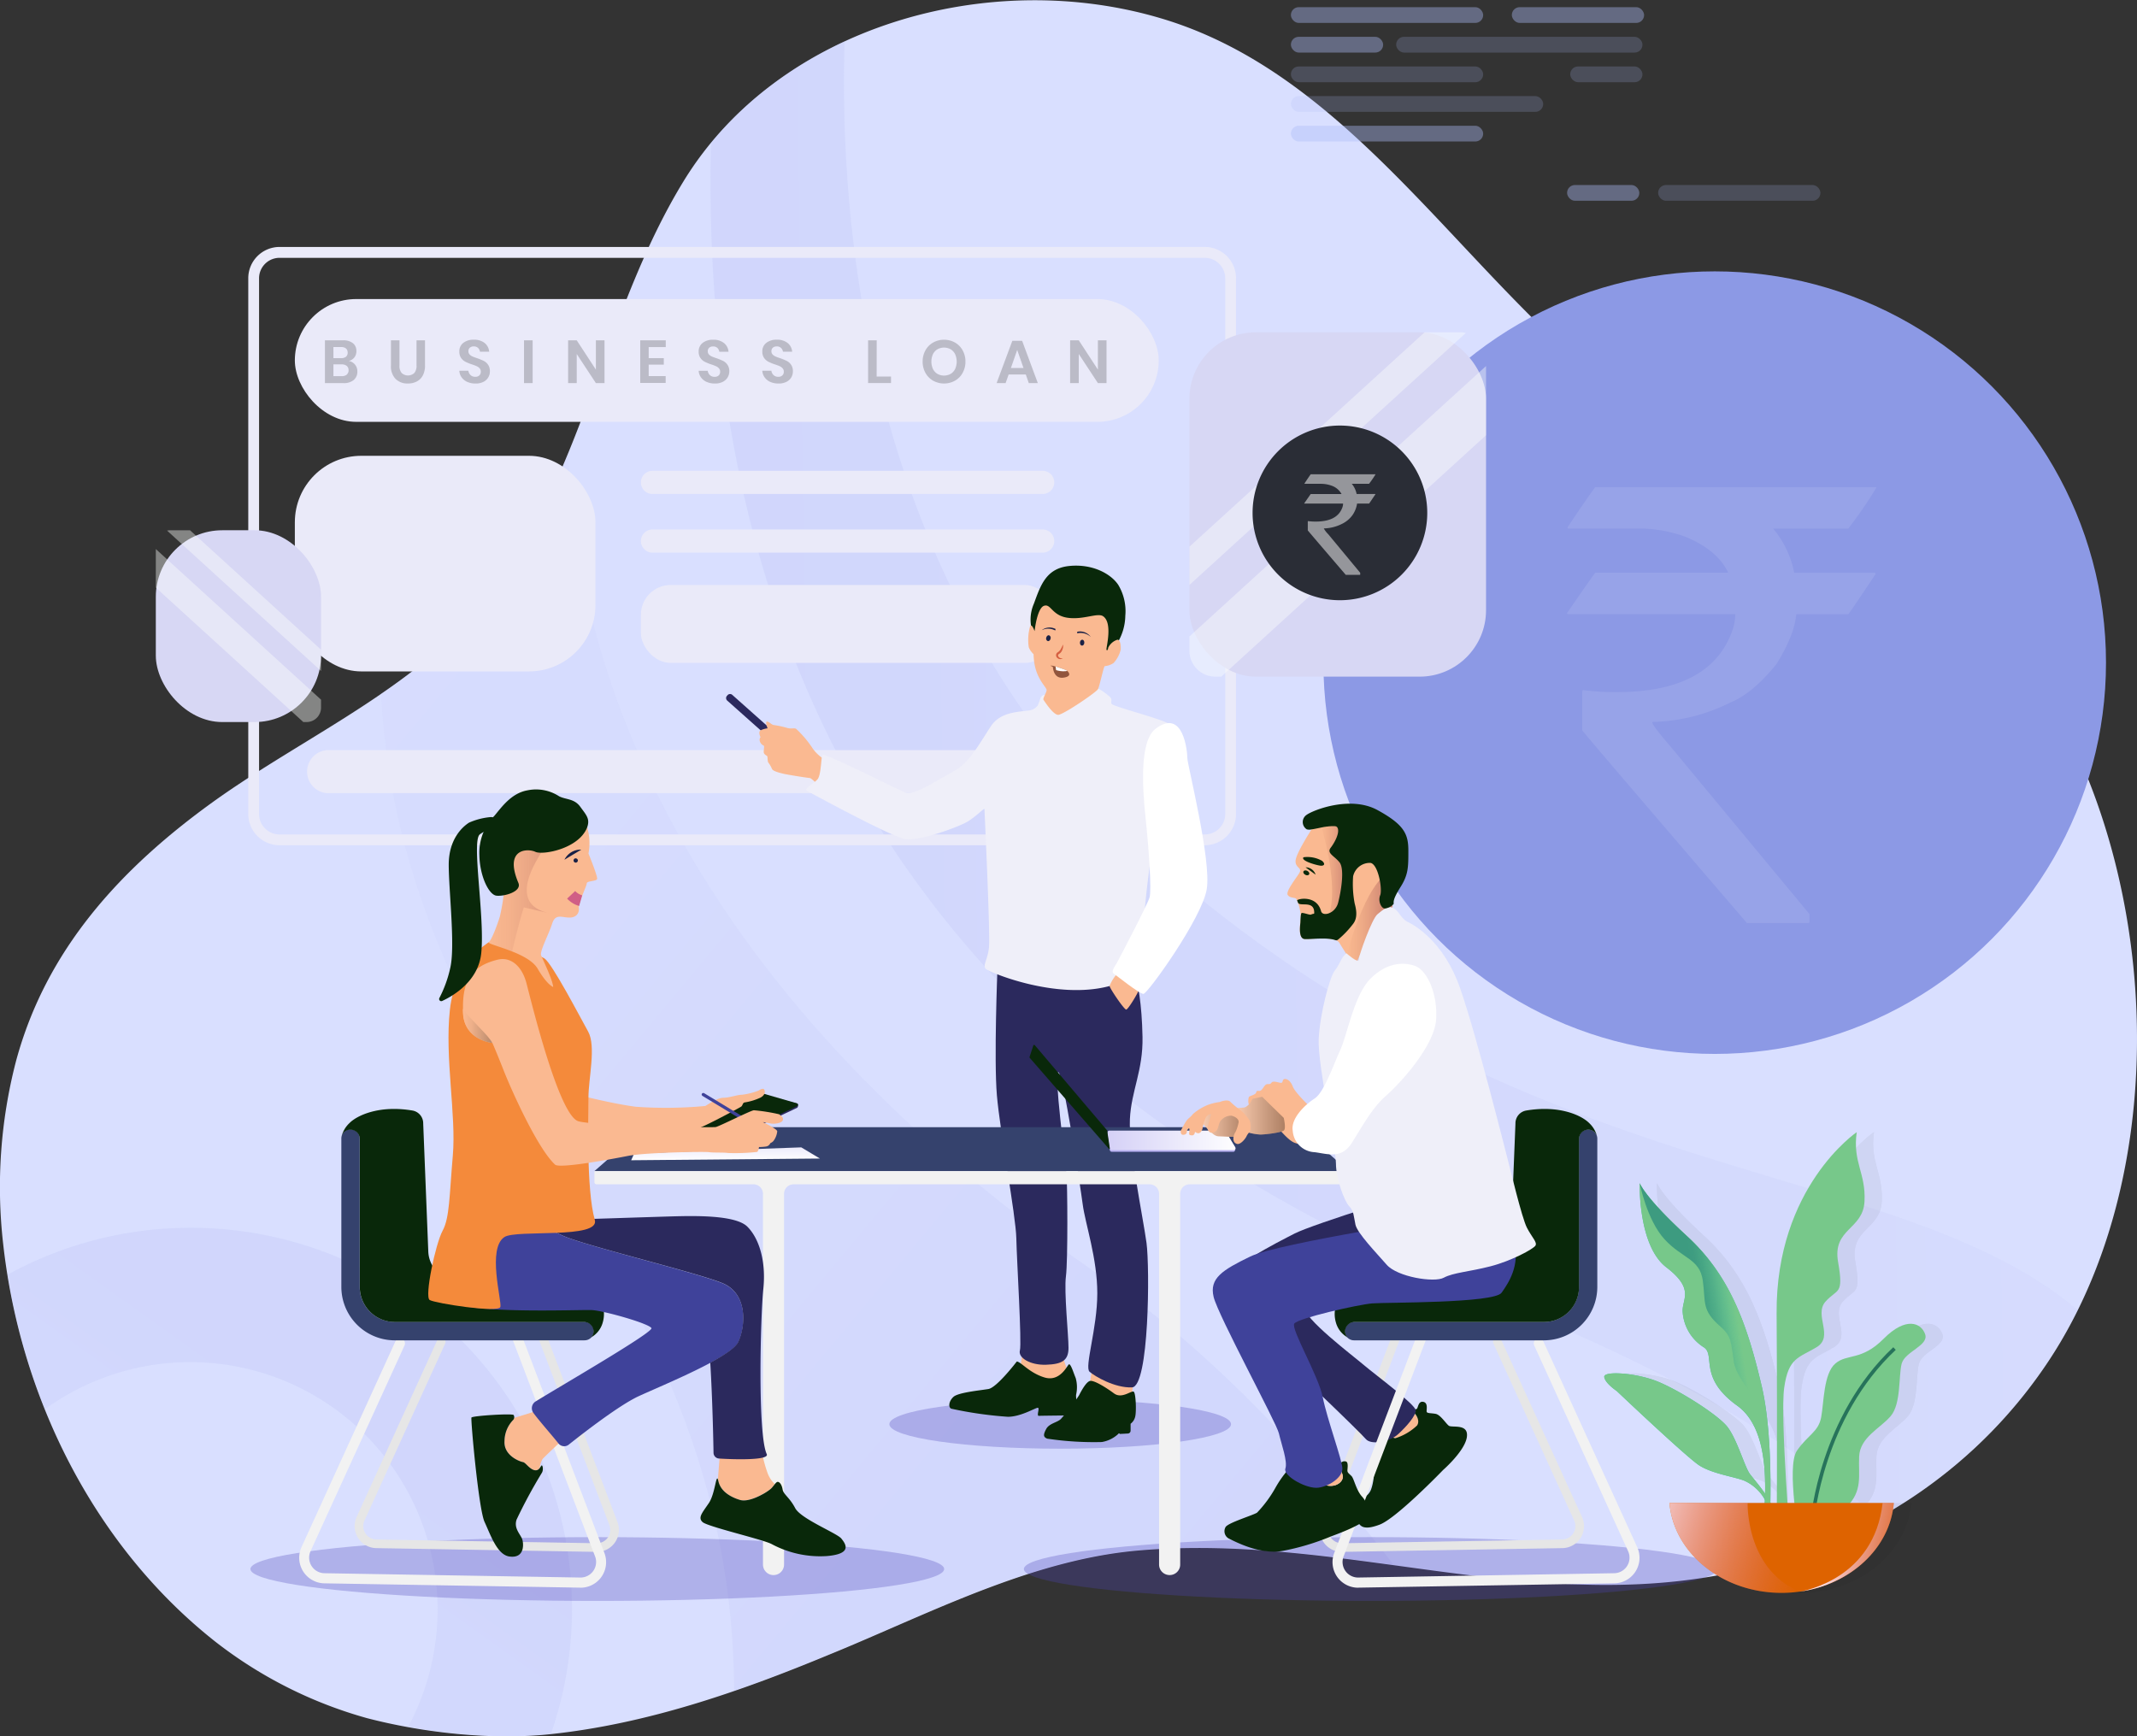 <svg xmlns="http://www.w3.org/2000/svg" xmlns:xlink="http://www.w3.org/1999/xlink" width="385.867" height="313.542" viewBox="0 0 385.867 313.542"><rect x="0" y="0" width="385.867" height="313.542" fill="#333333" stroke="none"/><defs><style>.a,.au,.bl,.c{fill:none;}.a,.bg,.br{opacity:0.5;}.b{fill:#77c88a;}.d{fill:#91553d;}.e{fill:#d9dfff;}.e,.h,.i{fill-rule:evenodd;}.f{clip-path:url(#a);}.g{opacity:0.65;}.h,.i,.j,.l,.p{opacity:0.4;}.h{fill:url(#b);}.i{fill:url(#c);}.j{fill:url(#d);}.k{fill:#8c99e5;}.l,.m{fill:#adbcf7;}.bh,.m{opacity:0.2;}.n{fill:#eaeaf9;}.o{fill:#d7d7f4;}.p{fill:#fdfffe;}.q{fill:#4e44b7;}.aj,.ak,.q{opacity:0.3;}.r{fill:url(#e);}.s{fill:#fab991;}.t{fill:#2b295d;}.u{fill:#efeff9;}.v{fill:#09280a;}.w{fill:#fff;}.x{fill:#35426d;}.y{fill:#f2f2f2;}.z{fill:#e6e6e6;}.aa{fill:url(#f);}.ab{fill:url(#g);}.ac{fill:#3f429a;}.ad{fill:url(#h);}.ae{fill:url(#i);}.af{fill:#f48a3b;}.ag{fill:url(#j);}.ah{fill:#b8b1f1;}.ai{fill:url(#k);}.aj{fill:url(#l);}.ak{fill:url(#m);}.al{opacity:0.05;}.am{clip-path:url(#n);}.an,.au{stroke:#27735b;stroke-width:0.65px;}.an,.au,.bl{stroke-miterlimit:10;}.ao{clip-path:url(#o);}.ap{clip-path:url(#p);}.aq{fill:url(#q);}.ar{fill:#43c59e;}.as{clip-path:url(#r);}.at{fill:url(#s);}.av{fill:#4fbd9a;}.aw{clip-path:url(#t);}.ax{fill:url(#u);}.ay{clip-path:url(#v);}.az{fill:url(#w);}.ba{fill:#de6300;}.bb{fill:url(#x);}.bc{fill:url(#y);}.bd,.be{opacity:0.7;}.bd{fill:url(#z);}.be{fill:url(#aa);}.bf{fill:#2a2d36;}.bi{opacity:0.1;}.bj{fill:url(#ab);}.bk{fill:#192146;}.bl{stroke:#d05e86;stroke-width:2px;}.bm{fill:#faba92;}.bn{fill:#d55e40;}.bo{clip-path:url(#ac);}.bp{fill:#1b2246;}.bq{fill:#1a2146;}.br{fill:url(#ad);}</style><clipPath id="a"><path class="a" d="M160.953,297.084c16.394-6.946,33.792-15.583,51.814-17.142,38.179-3.343,73.709,12.985,111.966,2.852,21.427-5.672,40.088-18.462,52.422-37.069,24.415-36.843,20-96.577-7.6-130.717-16.842-20.835-46.84-26.468-68.337-42.453C271.934,50.782,252.256,14.025,217.349,3.4c-31.4-9.56-69.556,1.293-86.67,29.3-13.99,22.876-17.7,50.646-33.333,72.727-12.665,17.9-34.283,26.881-51.635,39.348-16.655,12-30.142,26.6-35.584,46.871A90.358,90.358,0,0,0,7.817,224.5c3.043,27.68,16.394,54.682,38.444,72A78.967,78.967,0,0,0,73.5,310.216c10.211,2.657,22.545,4.013,33.079,2.9,17.336-1.819,34.022-7.577,50.128-14.255Q158.834,297.984,160.953,297.084Z" transform="translate(-7.253 0)"/></clipPath><linearGradient id="b" x1="-0.23" y1="1.493" x2="0.638" y2="0.292" gradientUnits="objectBoundingBox"><stop offset="0" stop-color="#d9dfff"/><stop offset="1" stop-color="#b6bdf2"/></linearGradient><linearGradient id="c" x1="-0.12" y1="-0.098" x2="0.796" y2="1.114" xlink:href="#b"/><linearGradient id="d" x1="1.678" y1="0.483" x2="-0.031" y2="0.507" xlink:href="#b"/><linearGradient id="e" x1="-14.297" y1="-1202.932" x2="-14.297" y2="-1200.401" gradientUnits="objectBoundingBox"><stop offset="0" stop-color="#3f429a"/><stop offset="1" stop-color="#2b295d"/></linearGradient><linearGradient id="f" x1="-1503847.375" y1="119.829" x2="-1491011.875" y2="-34.942" xlink:href="#e"/><linearGradient id="g" x1="-9889.343" y1="119.729" x2="2938.131" y2="-34.909" xlink:href="#e"/><linearGradient id="h" x1="-2371.476" y1="145.002" x2="-2372.408" y2="145.002" xlink:href="#e"/><linearGradient id="i" x1="0.5" y1="1.022" x2="0.487" y2="-2.816" gradientUnits="objectBoundingBox"><stop offset="0" stop-color="#fff"/><stop offset="1" stop-color="#b8b1f1"/></linearGradient><linearGradient id="j" x1="0.029" y1="0.5" x2="2.904" y2="0.5" gradientUnits="objectBoundingBox"><stop offset="0" stop-color="#fab991"/><stop offset="0.09" stop-color="#eeb08a"/><stop offset="0.25" stop-color="#cd9877"/><stop offset="0.47" stop-color="#987058"/><stop offset="0.74" stop-color="#4f3b2e"/><stop offset="1"/></linearGradient><linearGradient id="k" x1="1.02" y1="0.498" x2="-0.682" y2="0.498" xlink:href="#i"/><linearGradient id="l" y1="0.5" x2="0.997" y2="0.5" gradientUnits="objectBoundingBox"><stop offset="0" stop-color="#fff"/><stop offset="1"/></linearGradient><linearGradient id="m" x1="-0.001" y1="0.5" x2="1.001" y2="0.5" xlink:href="#l"/><clipPath id="n"><path d="M768.616,638.1c3.9,1.636,10.6,5.871,12.361,8.045s3.183,7.336,4.114,8.571,3.67,4.286,4.067,6.167a22.576,22.576,0,0,1,.2,4.858l-.518-.183a13.853,13.853,0,0,0-.456-4.866,8.01,8.01,0,0,0-4.219-4.722c-1.652-.721-5.894-1.251-8.294-2.852s-14.828-13.382-14.828-13.382-2.154-1.434-2.244-2.556S764.72,636.466,768.616,638.1Z" transform="translate(-758.797 -636.546)"/></clipPath><clipPath id="o"><path d="M853.143,524.77s-14.617,9.9-14.465,32.725,0,42.636,0,42.636h2.591s-1.979-23.764-1.219-29.219,2.626-5.376,5.844-7.309-.534-5.785,1.6-8.22,3.35-1.067,2.287-7.157,4.515-5.789,4.769-10.963S852.384,530.252,853.143,524.77Z" transform="translate(-838.677 -524.77)"/></clipPath><clipPath id="p"><path d="M775.223,548.42s-.335,11.251,4.811,15.194,2.848,5.672,2.941,7.967a8.185,8.185,0,0,0,3.752,6.428c2.31,1.364-1.048,5.454,6.1,10.585s4.819,19.923,4.122,26.71l1.453.148s1.527-18.852-1.138-30.325c-2.727-11.687-5.933-20.2-13.546-27.185S775.223,548.42,775.223,548.42Z" transform="translate(-775.218 -548.42)"/></clipPath><linearGradient id="q" x1="-13.847" y1="4.267" x2="-14.763" y2="5.064" gradientUnits="objectBoundingBox"><stop offset="0.32" stop-color="#43c59e" stop-opacity="0"/><stop offset="0.44" stop-color="#3dad8b" stop-opacity="0.29"/><stop offset="0.6" stop-color="#369478" stop-opacity="0.6"/><stop offset="0.75" stop-color="#32826a" stop-opacity="0.82"/><stop offset="0.88" stop-color="#2f7761" stop-opacity="0.949"/><stop offset="0.99" stop-color="#2e735e"/></linearGradient><clipPath id="r"><path class="b" d="M760.616,638.1c3.9,1.636,10.6,5.871,12.361,8.045s3.183,7.336,4.114,8.571,3.67,4.286,4.067,6.167a22.576,22.576,0,0,1,.2,4.858l-.518-.183a13.858,13.858,0,0,0-.456-4.866,8.01,8.01,0,0,0-4.219-4.722c-1.652-.721-5.894-1.251-8.294-2.852s-14.828-13.382-14.828-13.382-2.154-1.434-2.244-2.556S756.72,636.466,760.616,638.1Z" transform="translate(-750.797 -636.546)"/></clipPath><linearGradient id="s" x1="40.391" y1="-38.663" x2="40.985" y2="-39.894" xlink:href="#q"/><clipPath id="t"><path class="c" d="M845.143,524.77s-14.617,9.9-14.465,32.725,0,42.636,0,42.636h2.591s-1.979-23.764-1.219-29.219,2.626-5.376,5.844-7.309-.534-5.785,1.6-8.22,3.35-1.067,2.287-7.157,4.515-5.789,4.769-10.963S844.383,530.252,845.143,524.77Z" transform="translate(-830.677 -524.77)"/></clipPath><linearGradient id="u" x1="-148.117" y1="0.429" x2="-148.867" y2="0.538" gradientUnits="objectBoundingBox"><stop offset="0.32" stop-color="#4fbd9a" stop-opacity="0"/><stop offset="0.39" stop-color="#4cb795" stop-opacity="0.18"/><stop offset="0.53" stop-color="#46ad8e" stop-opacity="0.471"/><stop offset="0.66" stop-color="#42a588" stop-opacity="0.698"/><stop offset="0.79" stop-color="#3fa083" stop-opacity="0.871"/><stop offset="0.9" stop-color="#3e9c81" stop-opacity="0.969"/><stop offset="0.99" stop-color="#3d9b80"/></linearGradient><clipPath id="v"><path class="b" d="M767.223,548.42s-.335,11.251,4.811,15.194,2.848,5.672,2.941,7.967a8.187,8.187,0,0,0,3.752,6.428c2.31,1.364-1.048,5.454,6.1,10.585s4.819,19.923,4.122,26.71l1.453.148s1.527-18.852-1.137-30.325c-2.727-11.687-5.933-20.2-13.546-27.185S767.223,548.42,767.223,548.42Z" transform="translate(-767.218 -548.42)"/></clipPath><linearGradient id="w" x1="0.811" y1="0.409" x2="0.426" y2="0.526" xlink:href="#u"/><linearGradient id="x" x1="1.1" y1="0.589" x2="-0.296" y2="0.283" gradientUnits="objectBoundingBox"><stop offset="0.01" stop-color="#dd6c91" stop-opacity="0"/><stop offset="0.99" stop-color="#fadfe7"/></linearGradient><linearGradient id="y" x1="1.319" y1="0.654" x2="0.325" y2="0.467" xlink:href="#x"/><linearGradient id="z" y1="0.5" x2="1" y2="0.5" gradientUnits="objectBoundingBox"><stop offset="0" stop-color="#d7916b" stop-opacity="0"/><stop offset="0.99" stop-color="#a5525b"/></linearGradient><linearGradient id="aa" x1="0" y1="0.5" x2="1" y2="0.5" xlink:href="#z"/><radialGradient id="ab" cx="130.087" cy="-114.685" r="1.242" gradientTransform="matrix(0.95, -0.308, 0.317, 0.979, 33.398, 29.814)" gradientUnits="objectBoundingBox"><stop offset="0" stop-color="#ec9980"/><stop offset="0.78" stop-color="#ec9980" stop-opacity="0"/></radialGradient><clipPath id="ac"><path class="d" d="M494.572,308.557s-.873-.125,0,.16c.054.019.047,2.384,2.147,1.948,1.629-.327.366-1.278.366-1.278A16.889,16.889,0,0,0,494.572,308.557Z" transform="translate(-494.184 -308.53)"/></clipPath><linearGradient id="ad" x1="0.001" y1="0.5" x2="1" y2="0.5" xlink:href="#z"/></defs><g transform="translate(0 0)"><path class="e" d="M160.953,297.2c16.394-6.946,33.792-15.583,51.814-17.142,38.179-3.343,73.709,12.985,111.966,2.852,21.427-5.672,40.088-18.462,52.422-37.069,24.415-36.839,20-96.577-7.6-130.717-16.842-20.835-46.84-26.468-68.337-42.453-29.285-21.774-48.963-58.519-83.869-69.151-31.4-9.564-69.556,1.29-86.67,29.277-13.99,22.876-17.7,50.646-33.333,72.731-12.665,17.894-34.283,26.881-51.635,39.348-16.655,12.007-30.142,26.612-35.584,46.871a90.4,90.4,0,0,0-2.31,32.865c3.043,27.66,16.394,54.678,38.444,72A78.922,78.922,0,0,0,73.5,310.317c10.211,2.661,22.545,4.013,33.079,2.906,17.336-1.823,34.022-7.581,50.128-14.259Q158.834,298.1,160.953,297.2Z" transform="translate(-7.253 -0.069)"/><g class="f"><g class="g" transform="translate(-2.826 0.865)"><path class="h" d="M35.495,569.113A68.478,68.478,0,0,0,0,580.064c.062,1.792.144,3.576.265,5.345a125.735,125.735,0,0,0,3.506,22.915,44.693,44.693,0,1,1,64.562,61.737A116.367,116.367,0,0,0,95.5,674.608a68.812,68.812,0,0,0-60-105.495Z" transform="translate(0 -348.247)"/><path class="i" d="M229.074,48.524a4.676,4.676,0,0,1-1.293-.3,64.722,64.722,0,0,0-9.63,14.535c-12.171,25.284-13.133,54.6-27.1,79.225A67.715,67.715,0,0,1,183.61,152.5c2.879,79.288,71.122,107.232,63.225,197.269a262.092,262.092,0,0,0,26.277-12.537q2.116-1.141,4.231-2.295c16.362-8.96,33.566-19.752,52.149-23.277,11.82-2.24,29.308,5.485,41.019,5.668-12.587-17.375-34.572-42.464-55.566-56.63C229.024,202.674,198.243,123.222,229.074,48.524Z" transform="translate(-112.079 -30.299)"/><path class="j" d="M361.043,2.22a77.364,77.364,0,0,0-24.084,16.043c-5.026,102.694,38.347,177.743,140.055,217.418,39.215,15.3,60.837,30.777,72.462,41.779.935-.319,1.87-.647,2.805-1a95.575,95.575,0,0,0,40.443-28.65c-29.339-39.823-98.077-24.933-172.585-88.244C363.957,111.86,358.943,40.874,361.043,2.22Z" transform="translate(-205.448 -2.22)"/></g></g><ellipse class="k" cx="70.655" cy="70.655" rx="70.655" ry="70.655" transform="translate(238.961 49.002)"/><rect class="l" width="34.72" height="2.848" rx="1.42" transform="translate(233.09 1.293)"/><rect class="l" width="16.659" height="2.848" rx="1.42" transform="translate(233.09 6.646)"/><rect class="m" width="44.475" height="2.848" rx="1.42" transform="translate(252.098 6.646)"/><rect class="m" width="34.72" height="2.848" rx="1.42" transform="translate(233.09 11.999)"/><rect class="m" width="13.047" height="2.848" rx="1.42" transform="translate(283.525 11.999)"/><rect class="m" width="45.558" height="2.848" rx="1.42" transform="translate(233.09 17.352)"/><rect class="l" width="34.72" height="2.848" rx="1.42" transform="translate(233.09 22.705)"/><rect class="l" width="13.047" height="2.848" rx="1.42" transform="translate(282.96 33.407)"/><rect class="m" width="29.304" height="2.848" rx="1.42" transform="translate(299.401 33.407)"/><rect class="l" width="23.885" height="2.848" rx="1.42" transform="translate(272.983 1.293)"/><path class="k" d="M797.535,238.41a.343.343,0,0,0-.062-.187.39.39,0,0,0-.339-.168.5.5,0,0,0-.479.39,2.44,2.44,0,0,0-.105.616.778.778,0,0,1,.3-.222,1.091,1.091,0,0,1,1.169.245,1.13,1.13,0,0,1,.3.814,1.362,1.362,0,0,1-.292.865,1.087,1.087,0,0,1-.912.39,1.048,1.048,0,0,1-.978-.553,2.25,2.25,0,0,1-.245-1.118,4.927,4.927,0,0,1,.035-.655,2.044,2.044,0,0,1,.234-.744,1.2,1.2,0,0,1,.39-.409,1.057,1.057,0,0,1,.584-.156,1.168,1.168,0,0,1,.779.249.945.945,0,0,1,.327.67Zm-.818,1.975a.487.487,0,0,0,.39.179.44.44,0,0,0,.362-.171.739.739,0,0,0,.132-.452.662.662,0,0,0-.152-.468.479.479,0,0,0-.366-.164.506.506,0,0,0-.316.105.612.612,0,0,0-.2.51.682.682,0,0,0,.144.46Z" transform="translate(-488.648 -144.984)"/><path class="k" d="M802.91,238.627v-.467a3.3,3.3,0,0,0,.456-.043.662.662,0,0,0,.339-.187.563.563,0,0,0,.133-.249.5.5,0,0,0,.027-.14h.577v3.506h-.717v-2.423Z" transform="translate(-492.936 -144.999)"/><path class="k" d="M811.406,238.188a5.629,5.629,0,0,0-.892,1.352,4.759,4.759,0,0,0-.269.8,3.359,3.359,0,0,0-.117.779h-.717a4.176,4.176,0,0,1,.62-1.948,4.514,4.514,0,0,1,.639-.88H808.92v-.619H811.4Z" transform="translate(-496.605 -145.078)"/><path class="k" d="M816.216,240.166a.67.67,0,0,0,.16.347.428.428,0,0,0,.335.121.452.452,0,0,0,.39-.179.746.746,0,0,0,.136-.456.8.8,0,0,0-.125-.452.44.44,0,0,0-.39-.187.744.744,0,0,0-.218.031.441.441,0,0,0-.241.218l-.62-.031.246-1.948h1.948v.584H816.4l-.125.779a1.356,1.356,0,0,1,.249-.14,1.075,1.075,0,0,1,1.445,1.091,1.321,1.321,0,0,1-.312.869,1.122,1.122,0,0,1-.931.39,1.235,1.235,0,0,1-.822-.269,1.04,1.04,0,0,1-.358-.779Z" transform="translate(-500.652 -145.053)"/><path class="k" d="M822.738,239.939a.78.78,0,0,0,.07.351.46.46,0,0,0,.456.253.5.5,0,0,0,.354-.14.518.518,0,0,0,.152-.389.448.448,0,0,0-.281-.46,1.352,1.352,0,0,0-.5-.066v-.495a1.259,1.259,0,0,0,.467-.066.39.39,0,0,0,.23-.409.456.456,0,0,0-.117-.327.5.5,0,0,0-.69.027.654.654,0,0,0-.109.417h-.643a1.618,1.618,0,0,1,.09-.5,1.057,1.057,0,0,1,.265-.39.883.883,0,0,1,.319-.191,1.417,1.417,0,0,1,.46-.066,1.227,1.227,0,0,1,.81.261.868.868,0,0,1,.3.717.778.778,0,0,1-.183.526.66.66,0,0,1-.241.179.49.49,0,0,1,.269.164.853.853,0,0,1,.265.666,1.109,1.109,0,0,1-.308.779,1.168,1.168,0,0,1-.911.339,1.107,1.107,0,0,1-1.036-.487,1.4,1.4,0,0,1-.167-.678Z" transform="translate(-504.626 -144.966)"/><path class="k" d="M828.78,239.513a.836.836,0,0,1,.39-.362.8.8,0,0,1-.331-.366,1.042,1.042,0,0,1-.078-.37.864.864,0,0,1,.288-.651,1.36,1.36,0,0,1,1.632,0,.865.865,0,0,1,.288.651,1.039,1.039,0,0,1-.078.37.7.7,0,0,1-.331.343.962.962,0,0,1,.389.39,1.108,1.108,0,0,1,.133.534.985.985,0,0,1-.331.752,1.262,1.262,0,0,1-.915.312,1.169,1.169,0,0,1-.892-.312,1.033,1.033,0,0,1-.3-.752A1.068,1.068,0,0,1,828.78,239.513Zm.717.888a.479.479,0,0,0,.37.144.467.467,0,0,0,.389-.144.545.545,0,0,0,.136-.39.51.51,0,1,0-1.013,0,.561.561,0,0,0,.109.405Zm.043-1.6a.5.5,0,0,0,.654,0,.443.443,0,0,0,.113-.312.455.455,0,0,0-.113-.327.444.444,0,0,0-.779.327.429.429,0,0,0,.117.312Z" transform="translate(-508.642 -144.969)"/><path class="k" d="M835.878,239.939a.778.778,0,0,0,.07.351.46.46,0,0,0,.456.253.494.494,0,0,0,.351-.14.517.517,0,0,0,.152-.389.448.448,0,0,0-.28-.46,1.33,1.33,0,0,0-.5-.066v-.495a1.259,1.259,0,0,0,.468-.066.39.39,0,0,0,.23-.409.456.456,0,0,0-.121-.327.5.5,0,0,0-.686.027.653.653,0,0,0-.109.417h-.647a1.882,1.882,0,0,1,.089-.5,1.077,1.077,0,0,1,.269-.39.855.855,0,0,1,.32-.191,1.406,1.406,0,0,1,.456-.066,1.24,1.24,0,0,1,.814.261.881.881,0,0,1,.308.7.779.779,0,0,1-.183.526.638.638,0,0,1-.245.179.489.489,0,0,1,.273.164.87.87,0,0,1,.265.666,1.13,1.13,0,0,1-.308.779,1.169,1.169,0,0,1-.916.339,1.1,1.1,0,0,1-1.032-.487,1.446,1.446,0,0,1-.171-.678Z" transform="translate(-512.646 -144.966)"/><path class="k" d="M844.237,238.188a4.1,4.1,0,0,0-.432.545,4.527,4.527,0,0,0-.464.806,4.792,4.792,0,0,0-.269.8,3.365,3.365,0,0,0-.117.779h-.725a4.179,4.179,0,0,1,.62-1.948,4.515,4.515,0,0,1,.639-.88H841.74v-.619h2.482Z" transform="translate(-516.639 -145.078)"/><path class="k" d="M796.5,254.146a.754.754,0,0,0,.07.347.456.456,0,0,0,.456.253.491.491,0,0,0,.5-.538.456.456,0,0,0-.28-.464,1.412,1.412,0,0,0-.5-.066v-.491a1.347,1.347,0,0,0,.468-.066.409.409,0,0,0,.23-.413.467.467,0,0,0-.117-.327.44.44,0,0,0-.331-.125.413.413,0,0,0-.358.156.643.643,0,0,0-.109.413H795.9a1.86,1.86,0,0,1,.09-.495,1.139,1.139,0,0,1,.269-.39.9.9,0,0,1,.32-.187,1.313,1.313,0,0,1,.459-.066,1.207,1.207,0,0,1,.81.261.857.857,0,0,1,.308.7.781.781,0,0,1-.183.522.674.674,0,0,1-.242.183.5.5,0,0,1,.269.16.873.873,0,0,1,.265.67,1.142,1.142,0,0,1-.308.779,1.168,1.168,0,0,1-.916.339,1.1,1.1,0,0,1-1.032-.487,1.469,1.469,0,0,1-.172-.678Z" transform="translate(-488.62 -153.634)"/><path class="k" d="M804.834,254.541h-.39v.756h-.674v-.756H802.38v-.6l1.289-2.131h.779V254h.39ZM803.763,254v-1.512L802.886,254Z" transform="translate(-492.613 -153.709)"/><path class="k" d="M810.675,252.606a.38.38,0,0,0-.4-.351.5.5,0,0,0-.479.39,2.34,2.34,0,0,0-.109.616.776.776,0,0,1,.3-.226,1.11,1.11,0,0,1,1.169.249,1.13,1.13,0,0,1,.3.81,1.382,1.382,0,0,1-.292.869,1.091,1.091,0,0,1-.912.39,1.052,1.052,0,0,1-.978-.553,2.27,2.27,0,0,1-.245-1.122,4.889,4.889,0,0,1,.035-.651,1.965,1.965,0,0,1,.234-.748,1.233,1.233,0,0,1,.39-.409,1.087,1.087,0,0,1,.584-.152,1.17,1.17,0,0,1,.779.249.958.958,0,0,1,.3.639Zm-.818,1.979a.492.492,0,0,0,.39.179.425.425,0,0,0,.362-.175.705.705,0,0,0,.132-.448.682.682,0,0,0-.148-.471.486.486,0,0,0-.37-.164.5.5,0,0,0-.312.105.6.6,0,0,0-.2.51.7.7,0,0,0,.148.471Z" transform="translate(-496.669 -153.652)"/><path class="k" d="M815.638,253.716a.857.857,0,0,1,.39-.362.827.827,0,0,1-.327-.374,1.008,1.008,0,0,1-.074-.366.854.854,0,0,1,.288-.655,1.368,1.368,0,0,1,1.629,0,.853.853,0,0,1,.288.654,1,1,0,0,1-.074.366.713.713,0,0,1-.331.343.978.978,0,0,1,.39.39,1.076,1.076,0,0,1,.133.534,1,1,0,0,1-.327.756,1.289,1.289,0,0,1-.919.312,1.168,1.168,0,0,1-.888-.312,1.04,1.04,0,0,1-.3-.756A1.075,1.075,0,0,1,815.638,253.716Zm.717.892a.507.507,0,0,0,.876-.39.506.506,0,1,0-1.009,0A.566.566,0,0,0,816.355,254.608Zm.043-1.6a.456.456,0,0,0,.327.121.444.444,0,0,0,.327-.121.436.436,0,0,0-.327-.756.455.455,0,0,0-.327.117.494.494,0,0,0,0,.639Z" transform="translate(-500.627 -153.636)"/><path class="k" d="M824.534,254.541h-.39v.756h-.678v-.756H822.08v-.6l1.29-2.131h.779V254h.39ZM823.463,254v-1.512L822.586,254Z" transform="translate(-504.638 -153.709)"/><path class="k" d="M830.421,252.606a.366.366,0,0,0-.062-.187.39.39,0,0,0-.339-.164.5.5,0,0,0-.479.39,2.373,2.373,0,0,0-.1.616.779.779,0,0,1,.3-.226,1.072,1.072,0,0,1,1.469,1.06,1.384,1.384,0,0,1-.292.869,1.087,1.087,0,0,1-.911.39,1.056,1.056,0,0,1-.978-.553,2.269,2.269,0,0,1-.241-1.122,4.972,4.972,0,0,1,.031-.651,2.112,2.112,0,0,1,.234-.748,1.271,1.271,0,0,1,.39-.409,1.086,1.086,0,0,1,.584-.152,1.169,1.169,0,0,1,.779.249.947.947,0,0,1,.327.666Zm-.818,1.979a.507.507,0,0,0,.39.179.432.432,0,0,0,.362-.175.729.729,0,0,0,.133-.448.667.667,0,0,0-.152-.471.479.479,0,0,0-.366-.164.505.505,0,0,0-.315.105.616.616,0,0,0-.2.51.7.7,0,0,0,.136.471Z" transform="translate(-508.724 -153.652)"/><path class="k" d="M836.945,252.606a.368.368,0,0,0-.062-.187.39.39,0,0,0-.339-.164.5.5,0,0,0-.479.39,2.363,2.363,0,0,0-.105.616.779.779,0,0,1,.3-.226,1.11,1.11,0,0,1,1.169.249,1.13,1.13,0,0,1,.3.81,1.382,1.382,0,0,1-.292.869,1.087,1.087,0,0,1-.912.39,1.056,1.056,0,0,1-.978-.553,2.267,2.267,0,0,1-.245-1.122,4.869,4.869,0,0,1,.035-.651,2.038,2.038,0,0,1,.234-.748,1.273,1.273,0,0,1,.39-.409,1.086,1.086,0,0,1,.584-.152,1.169,1.169,0,0,1,.779.249.947.947,0,0,1,.327.666Zm-.818,1.979a.5.5,0,0,0,.39.179.432.432,0,0,0,.362-.175.729.729,0,0,0,.129-.448.666.666,0,0,0-.148-.471.483.483,0,0,0-.37-.164.494.494,0,0,0-.311.105.6.6,0,0,0-.2.51.7.7,0,0,0,.152.471Z" transform="translate(-512.704 -153.652)"/><path class="k" d="M841.994,254.525a1.947,1.947,0,0,1,.7-.744,5.244,5.244,0,0,0,.615-.487.732.732,0,0,0,.218-.5.569.569,0,0,0-.125-.39.44.44,0,0,0-.354-.144.432.432,0,0,0-.428.234,1.169,1.169,0,0,0-.078.432h-.67a1.686,1.686,0,0,1,.164-.724,1.009,1.009,0,0,1,.982-.526,1.235,1.235,0,0,1,.884.308,1.063,1.063,0,0,1,.331.818,1.109,1.109,0,0,1-.234.693,2.291,2.291,0,0,1-.5.444l-.277.2c-.171.121-.288.21-.354.265a.831.831,0,0,0-.16.191h1.531v.608h-2.4A1.7,1.7,0,0,1,841.994,254.525Z" transform="translate(-516.693 -153.623)"/><path class="k" d="M850.814,254.541h-.39v.756h-.674v-.756H848.36v-.6l1.29-2.131h.779V254h.39ZM849.743,254v-1.512L848.866,254Z" transform="translate(-520.679 -153.709)"/><path class="k" d="M855.042,253.728a.859.859,0,0,1,.39-.362A.827.827,0,0,1,855.1,253a1.008,1.008,0,0,1-.074-.366.853.853,0,0,1,.288-.654,1.367,1.367,0,0,1,1.628,0,.853.853,0,0,1,.288.654,1.008,1.008,0,0,1-.074.366.715.715,0,0,1-.331.343.977.977,0,0,1,.39.39,1.077,1.077,0,0,1,.132.534,1,1,0,0,1-.327.756,1.289,1.289,0,0,1-.919.312,1.2,1.2,0,0,1-.892-.312,1.053,1.053,0,0,1-.3-.756A1.078,1.078,0,0,1,855.042,253.728Zm.717.892a.507.507,0,0,0,.877-.39.506.506,0,1,0-1.009,0A.57.57,0,0,0,855.759,254.62Zm.043-1.6a.452.452,0,0,0,.327.121.444.444,0,0,0,.327-.121.436.436,0,0,0-.327-.756.448.448,0,0,0-.327.117A.5.5,0,0,0,855.8,253.023Z" transform="translate(-524.677 -153.648)"/><path class="k" d="M796.5,268.369a.78.78,0,0,0,.07.351.46.46,0,0,0,.456.253.51.51,0,0,0,.354-.14.53.53,0,0,0,.148-.39.444.444,0,0,0-.281-.46,1.328,1.328,0,0,0-.5-.066v-.495a1.255,1.255,0,0,0,.467-.066.389.389,0,0,0,.23-.409.456.456,0,0,0-.117-.327.429.429,0,0,0-.331-.128.421.421,0,0,0-.358.156.646.646,0,0,0-.109.413H795.9a1.88,1.88,0,0,1,.09-.495,1.126,1.126,0,0,1,.269-.39.856.856,0,0,1,.319-.191,1.423,1.423,0,0,1,.46-.066,1.227,1.227,0,0,1,.81.261.865.865,0,0,1,.308.7.779.779,0,0,1-.183.526.658.658,0,0,1-.241.179.49.49,0,0,1,.269.164.869.869,0,0,1,.265.666,1.142,1.142,0,0,1-.308.779,1.168,1.168,0,0,1-.915.339,1.1,1.1,0,0,1-1.032-.487,1.442,1.442,0,0,1-.171-.678Z" transform="translate(-488.62 -162.321)"/><path class="k" d="M804.834,268.715h-.39v.779h-.674v-.779H802.38v-.6l1.289-2.131h.779v2.193h.39Zm-1.071-.542v-1.511l-.877,1.511Z" transform="translate(-492.613 -162.359)"/><path class="k" d="M810.675,266.836a.35.35,0,0,0-.066-.183.389.389,0,0,0-.335-.167.5.5,0,0,0-.479.39,2.376,2.376,0,0,0-.109.616.778.778,0,0,1,.3-.222,1.09,1.09,0,0,1,1.169.245,1.145,1.145,0,0,1,.3.81,1.366,1.366,0,0,1-.292.869,1.091,1.091,0,0,1-.912.39,1.044,1.044,0,0,1-.978-.553,2.255,2.255,0,0,1-.245-1.118,4.927,4.927,0,0,1,.035-.654,1.946,1.946,0,0,1,.234-.744,1.169,1.169,0,0,1,.39-.409,1.056,1.056,0,0,1,.584-.156,1.17,1.17,0,0,1,.779.249.958.958,0,0,1,.323.666Zm-.818,1.979a.48.48,0,0,0,.39.179.429.429,0,0,0,.362-.171.718.718,0,0,0,.133-.452.69.69,0,0,0-.168-.456.5.5,0,0,0-.682-.055.6.6,0,0,0-.2.506A.694.694,0,0,0,809.857,268.815Z" transform="translate(-496.669 -162.338)"/><path class="k" d="M817.962,268.715h-.39v.779h-.678v-.779H815.5v-.6l1.289-2.131h.779v2.193h.39Zm-1.075-.542v-1.511l-.873,1.511Z" transform="translate(-500.621 -162.359)"/><path class="k" d="M822.2,267.939a.849.849,0,0,1,.39-.358.8.8,0,0,1-.331-.366,1.053,1.053,0,0,1-.078-.37.864.864,0,0,1,.288-.651,1.36,1.36,0,0,1,1.632,0,.865.865,0,0,1,.288.651,1.053,1.053,0,0,1-.078.37.706.706,0,0,1-.327.343.966.966,0,0,1,.39.39,1.079,1.079,0,0,1,.132.538.993.993,0,0,1-.327.752,1.278,1.278,0,0,1-.919.312,1.169,1.169,0,0,1-.892-.312,1.028,1.028,0,0,1-.3-.752A1.078,1.078,0,0,1,822.2,267.939Zm.717.892a.554.554,0,0,0,.744,0,.562.562,0,0,0,.132-.39.568.568,0,0,0-.136-.409.487.487,0,0,0-.37-.136.5.5,0,0,0-.39.136.568.568,0,0,0-.136.409A.561.561,0,0,0,822.919,268.831Zm.043-1.6a.521.521,0,1,0-.105-.312A.429.429,0,0,0,822.961,267.234Z" transform="translate(-504.631 -162.323)"/><path class="k" d="M798,181.254a3.476,3.476,0,0,1,0,2.68,1,1,0,0,1-.943.467.99.99,0,0,1-.939-.467,3.428,3.428,0,0,1,0-2.68.986.986,0,0,1,.939-.471A1,1,0,0,1,798,181.254Zm-1.348,2.267a.417.417,0,0,0,.81,0,3.5,3.5,0,0,0,.094-.927,3.456,3.456,0,0,0-.094-.951.421.421,0,0,0-.81,0,4.383,4.383,0,0,0,0,1.874Z" transform="translate(-488.626 -110.35)"/><path class="k" d="M804.57,181.259a3.43,3.43,0,0,1,0,2.68,1.169,1.169,0,0,1-1.878,0,3.429,3.429,0,0,1,0-2.68,1.169,1.169,0,0,1,1.878,0Zm-1.344,2.267a.4.4,0,0,0,.779,0,4.512,4.512,0,0,0,0-1.866.4.4,0,0,0-.779,0,3.25,3.25,0,0,0-.1.939,3.292,3.292,0,0,0,.1.923Z" transform="translate(-492.637 -110.355)"/><path class="k" d="M811.14,181.254a3.428,3.428,0,0,1,0,2.68.989.989,0,0,1-.939.467,1,1,0,0,1-.943-.467,3.474,3.474,0,0,1,0-2.68,1,1,0,0,1,.943-.471A.985.985,0,0,1,811.14,181.254Zm-1.348,2.267a.409.409,0,0,0,.8,0,3.313,3.313,0,0,0,.1-.927,3.278,3.278,0,0,0-.1-.939.414.414,0,0,0-.8,0,3.287,3.287,0,0,0-.1.939,3.322,3.322,0,0,0,.1.923Z" transform="translate(-496.647 -110.35)"/><path class="k" d="M817.71,181.255a3.473,3.473,0,0,1,0,2.68,1.168,1.168,0,0,1-1.881,0,3.473,3.473,0,0,1,0-2.68,1.168,1.168,0,0,1,1.881,0Zm-1.348,2.267a.4.4,0,0,0,.779,0,3.482,3.482,0,0,0,.1-.927,3.43,3.43,0,0,0-.1-.939.4.4,0,0,0-.779,0,3.279,3.279,0,0,0-.1.939,3.318,3.318,0,0,0,.1.923Z" transform="translate(-500.658 -110.351)"/><path class="k" d="M824.281,181.255a3.476,3.476,0,0,1,0,2.68,1.169,1.169,0,0,1-1.882,0,3.474,3.474,0,0,1,0-2.68,1.169,1.169,0,0,1,1.882,0Zm-1.348,2.267a.417.417,0,0,0,.811,0,3.516,3.516,0,0,0,.094-.927,3.467,3.467,0,0,0-.094-.939.421.421,0,0,0-.811,0,3.287,3.287,0,0,0-.1.939,3.327,3.327,0,0,0,.1.923Z" transform="translate(-504.668 -110.351)"/><path class="k" d="M798,195.462a3.466,3.466,0,0,1,0,2.676,1,1,0,0,1-.943.471.986.986,0,0,1-.939-.471,3.421,3.421,0,0,1,0-2.676,1.174,1.174,0,0,1,1.882,0Zm-1.348,2.256a.417.417,0,0,0,.811,0,4.675,4.675,0,0,0,0-1.862.421.421,0,0,0-.811,0A4.332,4.332,0,0,0,796.656,197.718Z" transform="translate(-488.627 -119.022)"/><path class="k" d="M804.571,195.469a3.423,3.423,0,0,1,0,2.676,1.169,1.169,0,0,1-1.878,0,3.42,3.42,0,0,1,0-2.676,1.169,1.169,0,0,1,1.878,0Zm-1.344,2.256a.4.4,0,0,0,.779,0,4.5,4.5,0,0,0,0-1.862.4.4,0,0,0-.779,0A4.332,4.332,0,0,0,803.226,197.725Z" transform="translate(-492.637 -119.029)"/><path class="k" d="M811.141,195.464a3.42,3.42,0,0,1,0,2.676.986.986,0,0,1-.939.471,1,1,0,0,1-.943-.471,3.466,3.466,0,0,1,0-2.676,1.174,1.174,0,0,1,1.882,0Zm-1.348,2.256a.408.408,0,0,0,.8,0,4.5,4.5,0,0,0,0-1.862.413.413,0,0,0-.8,0,4.5,4.5,0,0,0,0,1.862Z" transform="translate(-496.648 -119.024)"/><path class="k" d="M817.711,195.465a3.468,3.468,0,0,1,0,2.676,1.169,1.169,0,0,1-1.882,0,3.467,3.467,0,0,1,0-2.676,1.169,1.169,0,0,1,1.882,0Zm-1.348,2.256a.4.4,0,0,0,.779,0,4.5,4.5,0,0,0,0-1.862.4.4,0,0,0-.779,0A4.5,4.5,0,0,0,816.363,197.721Z" transform="translate(-500.658 -119.025)"/><path class="k" d="M824.281,195.465a3.468,3.468,0,0,1,0,2.676,1.169,1.169,0,0,1-1.882,0,3.467,3.467,0,0,1,0-2.676,1.169,1.169,0,0,1,1.882,0Zm-1.348,2.256a.417.417,0,0,0,.81,0,4.673,4.673,0,0,0,0-1.862.421.421,0,0,0-.811,0A4.5,4.5,0,0,0,822.933,197.721Z" transform="translate(-504.669 -119.025)"/><path class="k" d="M830.851,195.465a3.469,3.469,0,0,1,0,2.676,1.169,1.169,0,0,1-1.882,0,3.468,3.468,0,0,1,0-2.676,1.169,1.169,0,0,1,1.882,0Zm-1.348,2.256a.417.417,0,0,0,.81,0,4.675,4.675,0,0,0,0-1.862.421.421,0,0,0-.81,0A4.32,4.32,0,0,0,829.5,197.721Z" transform="translate(-508.679 -119.025)"/><path class="k" d="M837.411,195.469a3.421,3.421,0,0,1,0,2.676,1.169,1.169,0,0,1-1.878,0,3.421,3.421,0,0,1,0-2.676,1.169,1.169,0,0,1,1.878,0Zm-1.344,2.256a.417.417,0,0,0,.81,0,4.668,4.668,0,0,0,0-1.862.421.421,0,0,0-.81,0A4.332,4.332,0,0,0,836.066,197.725Z" transform="translate(-512.683 -119.029)"/><path class="k" d="M843.98,195.469a3.42,3.42,0,0,1,0,2.676,1.169,1.169,0,0,1-1.878,0,3.42,3.42,0,0,1,0-2.676,1.169,1.169,0,0,1,1.878,0Zm-1.344,2.256a.413.413,0,0,0,.807,0,4.507,4.507,0,0,0,0-1.862.417.417,0,0,0-.807,0A4.332,4.332,0,0,0,842.636,197.725Z" transform="translate(-516.693 -119.029)"/><path class="k" d="M798,209.674a3.474,3.474,0,0,1,0,2.68,1,1,0,0,1-.943.467.989.989,0,0,1-.939-.467,3.428,3.428,0,0,1,0-2.68.985.985,0,0,1,.939-.471A1,1,0,0,1,798,209.674Zm-1.348,2.267a.417.417,0,0,0,.81,0,4.708,4.708,0,0,0,0-1.866.421.421,0,0,0-.81,0,3.249,3.249,0,0,0-.1.939A3.3,3.3,0,0,0,796.656,211.941Z" transform="translate(-488.626 -127.698)"/><path class="k" d="M804.57,209.679a3.43,3.43,0,0,1,0,2.68,1.169,1.169,0,0,1-1.878,0,3.429,3.429,0,0,1,0-2.68,1.169,1.169,0,0,1,1.878,0Zm-1.344,2.267a.4.4,0,0,0,.779,0,4.517,4.517,0,0,0,0-1.866.4.4,0,0,0-.779,0,3.25,3.25,0,0,0-.1.939A3.292,3.292,0,0,0,803.226,211.947Z" transform="translate(-492.637 -127.703)"/><path class="k" d="M811.14,209.674a3.429,3.429,0,0,1,0,2.68.99.99,0,0,1-.939.468,1,1,0,0,1-.943-.468,3.474,3.474,0,0,1,0-2.68,1,1,0,0,1,.943-.471A.985.985,0,0,1,811.14,209.674Zm-1.348,2.267a.409.409,0,0,0,.8,0,3.314,3.314,0,0,0,.1-.927,3.279,3.279,0,0,0-.1-.939.414.414,0,0,0-.8,0,4.528,4.528,0,0,0,0,1.866Z" transform="translate(-496.647 -127.698)"/><path class="k" d="M817.71,209.675a3.473,3.473,0,0,1,0,2.68,1.168,1.168,0,0,1-1.881,0,3.473,3.473,0,0,1,0-2.68,1.168,1.168,0,0,1,1.881,0Zm-1.348,2.267a.4.4,0,0,0,.779,0,3.482,3.482,0,0,0,.1-.927,3.43,3.43,0,0,0-.1-.939.4.4,0,0,0-.779,0,3.279,3.279,0,0,0-.1.939A3.322,3.322,0,0,0,816.362,211.943Z" transform="translate(-500.658 -127.699)"/><path class="k" d="M798,223.885a3.474,3.474,0,0,1,0,2.68,1,1,0,0,1-.943.471.986.986,0,0,1-.939-.471,3.431,3.431,0,0,1,0-2.68,1.175,1.175,0,0,1,1.881,0Zm-1.348,2.267a.417.417,0,0,0,.81,0,3.508,3.508,0,0,0,.094-.923,3.457,3.457,0,0,0-.094-.939.421.421,0,0,0-.81,0,3.237,3.237,0,0,0-.1.939A3.287,3.287,0,0,0,796.651,226.152Z" transform="translate(-488.621 -136.373)"/><path class="k" d="M804.564,223.889a2.7,2.7,0,0,1,.273,1.344,2.671,2.671,0,0,1-.273,1.336,1.169,1.169,0,0,1-1.878,0,2.673,2.673,0,0,1-.273-1.336,2.7,2.7,0,0,1,.273-1.344,1.169,1.169,0,0,1,1.878,0Zm-1.344,2.267a.4.4,0,0,0,.779,0,3.3,3.3,0,0,0,.1-.923,3.266,3.266,0,0,0-.1-.939.4.4,0,0,0-.779,0,3.237,3.237,0,0,0-.1.939,3.282,3.282,0,0,0,.1.923Z" transform="translate(-492.63 -136.377)"/><path class="k" d="M811.134,223.885a3.429,3.429,0,0,1,0,2.68.986.986,0,0,1-.939.471,1,1,0,0,1-.943-.471,3.477,3.477,0,0,1,0-2.68,1.174,1.174,0,0,1,1.882,0Zm-1.348,2.267a.408.408,0,0,0,.8,0,3.313,3.313,0,0,0,.1-.923,3.266,3.266,0,0,0-.1-.939.413.413,0,0,0-.8,0,3.261,3.261,0,0,0-.1.939A3.309,3.309,0,0,0,809.786,226.152Z" transform="translate(-496.641 -136.373)"/><path class="k" d="M817.7,223.885a2.754,2.754,0,0,1,.269,1.344,2.726,2.726,0,0,1-.269,1.336,1.169,1.169,0,0,1-1.882,0,3.477,3.477,0,0,1,0-2.68,1.169,1.169,0,0,1,1.882,0Zm-1.348,2.267a.4.4,0,0,0,.779,0,3.473,3.473,0,0,0,.1-.923,3.41,3.41,0,0,0-.1-.939.4.4,0,0,0-.779,0,3.257,3.257,0,0,0-.1.939A3.3,3.3,0,0,0,816.356,226.153Z" transform="translate(-500.651 -136.373)"/><path class="k" d="M824.274,223.885a2.754,2.754,0,0,1,.269,1.344,2.726,2.726,0,0,1-.269,1.336,1.169,1.169,0,0,1-1.882,0,2.724,2.724,0,0,1-.269-1.336,2.752,2.752,0,0,1,.269-1.344,1.169,1.169,0,0,1,1.882,0Zm-1.348,2.267a.417.417,0,0,0,.81,0,3.5,3.5,0,0,0,.094-.923,3.438,3.438,0,0,0-.094-.939.421.421,0,0,0-.81,0,3.266,3.266,0,0,0-.1.939,3.3,3.3,0,0,0,.1.923Z" transform="translate(-504.662 -136.373)"/><path class="k" d="M830.844,223.885a2.752,2.752,0,0,1,.269,1.344,2.724,2.724,0,0,1-.269,1.336,1.169,1.169,0,0,1-1.882,0,3.477,3.477,0,0,1,0-2.68,1.169,1.169,0,0,1,1.882,0Zm-1.348,2.267a.417.417,0,0,0,.811,0,3.518,3.518,0,0,0,.093-.923,3.447,3.447,0,0,0-.093-.939.421.421,0,0,0-.81,0,3.228,3.228,0,0,0-.1.939,3.278,3.278,0,0,0,.1.923Z" transform="translate(-508.672 -136.373)"/><path class="k" d="M837.4,223.889a2.7,2.7,0,0,1,.273,1.344,2.671,2.671,0,0,1-.273,1.336,1.169,1.169,0,0,1-1.878,0,3.428,3.428,0,0,1,0-2.68,1.169,1.169,0,0,1,1.878,0Zm-1.344,2.267a.417.417,0,0,0,.81,0,3.5,3.5,0,0,0,.094-.923,3.433,3.433,0,0,0-.094-.939.421.421,0,0,0-.81,0,3.229,3.229,0,0,0-.1.939A3.279,3.279,0,0,0,836.061,226.157Z" transform="translate(-512.677 -136.377)"/><path class="k" d="M843.974,223.889a3.428,3.428,0,0,1,0,2.68,1.169,1.169,0,0,1-1.878,0,2.673,2.673,0,0,1-.273-1.336,2.7,2.7,0,0,1,.273-1.344,1.169,1.169,0,0,1,1.878,0Zm-1.344,2.267a.413.413,0,0,0,.806,0,3.3,3.3,0,0,0,.1-.923,3.261,3.261,0,0,0-.1-.939.417.417,0,0,0-.806,0,3.237,3.237,0,0,0-.1.939A3.283,3.283,0,0,0,842.63,226.157Z" transform="translate(-516.687 -136.377)"/><path class="k" d="M850.544,223.885a2.754,2.754,0,0,1,.269,1.344,2.726,2.726,0,0,1-.269,1.336,1.169,1.169,0,0,1-1.882,0,3.477,3.477,0,0,1,0-2.68,1.169,1.169,0,0,1,1.882,0Zm-1.348,2.267a.4.4,0,0,0,.779,0,3.3,3.3,0,0,0,.1-.923,3.265,3.265,0,0,0-.1-.939.4.4,0,0,0-.779,0,3.265,3.265,0,0,0-.1.939,3.3,3.3,0,0,0,.1.923Z" transform="translate(-520.698 -136.373)"/><path class="k" d="M857.114,223.885a3.474,3.474,0,0,1,0,2.68,1.169,1.169,0,0,1-1.882,0,3.475,3.475,0,0,1,0-2.68,1.169,1.169,0,0,1,1.882,0Zm-1.36,2.267a.408.408,0,0,0,.8,0,3.468,3.468,0,0,0,.1-.923,3.415,3.415,0,0,0-.1-.939.413.413,0,0,0-.8,0,3.27,3.27,0,0,0-.1.939A3.3,3.3,0,0,0,855.754,226.153Z" transform="translate(-524.708 -136.373)"/><path class="n" d="M295.026,114.46H127.969a5.653,5.653,0,0,0-5.649,5.649V216.85a5.653,5.653,0,0,0,5.649,5.649H295.026a5.653,5.653,0,0,0,5.649-5.649V120.125a5.653,5.653,0,0,0-5.649-5.665Zm3.7,5.649V216.85a3.7,3.7,0,0,1-3.7,3.7H127.969a3.7,3.7,0,0,1-3.7-3.7V120.125a3.7,3.7,0,0,1,3.7-3.7H295.026a3.7,3.7,0,0,1,3.7,3.7Z" transform="translate(-77.492 -69.868)"/><rect class="n" width="155.985" height="22.175" rx="11.088" transform="translate(53.239 54)"/><path class="n" d="M304.958,347.7H153.021a3.9,3.9,0,0,0,0,7.76H304.958a3.9,3.9,0,0,0,0-7.76Z" transform="translate(-94.067 -212.242)"/><rect class="n" width="54.28" height="38.935" rx="12" transform="translate(53.239 82.307)"/><path class="n" d="M376.854,218.23H306.4a2.092,2.092,0,1,0,0,4.184h70.452a2.092,2.092,0,1,0,0-4.184Z" transform="translate(-188.582 -133.211)"/><path class="n" d="M376.854,245.42H306.4a2.092,2.092,0,0,0,0,4.184h70.452a2.092,2.092,0,1,0,0-4.184Z" transform="translate(-188.582 -149.809)"/><rect class="n" width="74.64" height="14.072" rx="5.37" transform="translate(115.728 105.631)"/><rect class="o" width="53.56" height="62.181" rx="12" transform="translate(214.768 60.004)"/><path class="p" d="M558.53,199.632l49.909-45.5a4.672,4.672,0,0,0-1.029-.129H601l-42.464,38.717Z" transform="translate(-343.762 -94.004)"/><path class="p" d="M612.086,169.66,558.53,218.49v2.583a4.675,4.675,0,0,0,4.675,4.675h1.075l47.806-43.59Z" transform="translate(-343.762 -103.563)"/><ellipse class="q" cx="30.847" cy="4.426" rx="30.847" ry="4.426" transform="translate(160.589 252.745)"/><ellipse class="q" cx="62.633" cy="5.758" rx="62.633" ry="5.758" transform="translate(45.218 277.57)"/><ellipse class="q" cx="62.633" cy="5.758" rx="62.633" ry="5.758" transform="translate(184.875 277.57)"/><path class="r" d="M.6,0H13.635V1.379H.6a.6.6,0,0,1-.6-.6V.6A.6.6,0,0,1,.6,0Z" transform="matrix(0.747, 0.665, -0.665, 0.747, 131.777, 125.077)"/><path class="s" d="M369.449,345.587s-.892-.931-1.169-.931-4.048-.6-4.71-.76-1.921-.456-2.1-.884a4.9,4.9,0,0,0-.639-1.118c-.16-.167-.16-.908-.183-1.1s-.666-.335-.666-.834.14-1.1,0-1.145a1.29,1.29,0,0,1-.729-.88c-.07-.5.16-.619.16-.619s-.5-.978,0-1.266a3.859,3.859,0,0,1,1.262-.362s-.456-1.134-.136-1.208.849.534,1.192.6a17.585,17.585,0,0,1,2.361.495c.814.284,1.356,0,1.73.195a19.134,19.134,0,0,1,3.008,3.561,6.9,6.9,0,0,0,1.85,1.788l.74,3.054-1.558,2.038Z" transform="translate(-222.079 -204.169)"/><path class="s" d="M512.91,633.42s-.428,2.314-.472,3.214,2.014,2.314,2.014,2.314l5.4.343a18,18,0,0,0,.343-3.257C520.067,635.391,512.91,633.42,512.91,633.42Z" transform="translate(-315.627 -386.651)"/><path class="s" d="M480.628,626.818a27.878,27.878,0,0,0-.429,2.828c-.043.9,2.7,2.186,2.7,2.186s3.814,1.169,4.585.779,1.329-2.338,1.329-2.338a16.129,16.129,0,0,1-.986-2.914C487.827,626.759,480.628,626.818,480.628,626.818Z" transform="translate(-295.947 -382.619)"/><path class="t" d="M469.043,449.2s-.647,16.265-.094,22.732,3.421,21.719,3.506,25.783,1.013,18.945.647,20.258,1.847,2.68,4.71,2.587,4.067-.74,4.067-3.05-.83-10.164-.464-12.934.281-16.635.093-18.669-2.337-18.412-1.473-18.182,3.927,20.258,4.406,23.862,2.637,9.74,2.637,16.078-2.361,13.316-1.4,14.154,4.538,2.949,7.659,2.832,3.226-21.665,2.626-26.1-3.241-17.142-3-22.319,2.4-8.758,2.279-14.878-.842-9.841-1.442-11.3S469.043,449.2,469.043,449.2Z" transform="translate(-288.944 -274.121)"/><path class="u" d="M423.968,319.923a.943.943,0,0,0-.779.655,9.422,9.422,0,0,1-.483,1.3,2.412,2.412,0,0,1-1.773.888c-1.765.238-4.917.277-6.584,2.708s-3.822,6.623-6.557,8.1-7.4,4.6-8.91,4.017-14.8-7.363-15.042-6.8-.226,3.549-.845,4.34-2.645,1.745-1.913,2.139,15.034,8.181,17.625,8.672,9.818-2.2,11.38-3.152,3.023-2.528,3.023-2.248,1.064,22.615.814,24.972-1.169,3.144-.592,3.872c.417.53,12.638,5.715,22.346,3.117,1.675-.452,4.036.5,5.781-.164a1.169,1.169,0,0,0,.732-1.313c-2.411-13.063,5.953-44.9,4.172-45.912s-10.18-3.117-10.32-3.6.175-.7-.242-1.192a12.656,12.656,0,0,0-2.443-1.714c-.175-.035-.456-.156-.6.125S426.076,319.588,423.968,319.923Z" transform="translate(-235.349 -194.446)"/><path class="v" d="M485.511,274.709a7.174,7.174,0,0,1,.039-5.672c1.2-3.257,2.166-6.378,6.4-6.8s7.519,1.445,8.824,3.4a9.2,9.2,0,0,1,1.282,5.571,9.74,9.74,0,0,1-1.648,5.267c-1.227,1.667-4.819,3.339-4.819,3.339l-8.7-2.236Z" transform="translate(-298.863 -160.036)"/><path class="s" d="M499.93,286.83a2.773,2.773,0,0,0-1.671,1.438c-.023.331-.234.67-.312.335s1.169-4.807-.616-6.015c-1.009-.678-3.635.717-6.487.265s-2.949-2.708-4.286-2.1c-.779.413-1.324,2.338-1.593,4.523-.23-.608-.58-1.34-.822-.834a8.961,8.961,0,0,0-.226,3.76,3.44,3.44,0,0,0,.861,1.235,13.875,13.875,0,0,0,.191,1.89c.549,2.875,2.221,4.137,2.166,4.624s-.717,1.492-.565,1.722,1.749,2.727,2.649,2.727,6.915-4.087,7.2-4.652,1.025-4.091,1.208-4.141a3.432,3.432,0,0,0,1.594-.565,5.337,5.337,0,0,0,1.3-2.443C500.549,288.045,500.495,286.83,499.93,286.83Z" transform="translate(-298.155 -171.315)"/><path class="v" d="M459.426,631.07s-3.592,4.718-5.135,4.971-5.454.623-6.307,1.418-.958,1.878-.39,2.131a70.1,70.1,0,0,0,10.23,1.461c2.337,0,4.967-1.628,5.388-1.628s-.292,1.5.206,1.461c.421-.035,5.248-.066,6.65-.1a.413.413,0,0,0,.409-.428c0-.83-.433-2.727-.335-3.315a6.129,6.129,0,0,0-.086-3.008c-.378-.877-.915-2.727-1.25-2.423s-1.628,3.175-4.387,2.338S460.178,631.113,459.426,631.07Z" transform="translate(-275.829 -385.216)"/><path class="v" d="M499.41,640.065c-.678.214-1.516,1.749-1.948,2.595a35.93,35.93,0,0,1-3.269,4.258c-.612.639-2.1.779-2.653,1.807s-.553,1.461.175,1.753a56.777,56.777,0,0,0,9.856.611,5.725,5.725,0,0,0,2.976-1.461c.117-.234.288,0,.288,0l1.449-.078a.51.51,0,0,0,.491-.526V647.79a2.241,2.241,0,0,0,.846-1.352c.21-.951.105-4.079-.265-4.422s-2.131,1.367-3.58.288S500.092,639.851,499.41,640.065Z" transform="translate(-302.629 -390.693)"/><path class="s" d="M522.665,451.432a7.434,7.434,0,0,0-1.145,1.929c-.024.39,2.641,4.309,3,4.285s2.1-2.941,2.338-3.631-3.919-2.945-3.919-2.945Z" transform="translate(-321.17 -275.341)"/><path class="w" d="M530.718,336.157c-2.926,2.193-2.435,10.425-1.831,16.152s1.091,13.02.721,14.317-5.407,10.932-5.9,11.808-1.11,1.609-.557,1.979,4.605,3.643,5.345,3.643,10.57-13.659,11.434-18.914-3.506-22.494-3.506-23.671S535.72,332.406,530.718,336.157Z" transform="translate(-322.032 -204.584)"/><path class="x" d="M409.935,522.36H291.794l-9.034,7.928H418.966Z" transform="translate(-175.427 -318.815)"/><path class="y" d="M282.76,542.83v1.991a.39.39,0,0,0,.39.39h28.326a1.714,1.714,0,0,1,1.718,1.718v66.938a1.9,1.9,0,0,0,1.905,1.905h0A1.9,1.9,0,0,0,317,613.866V546.928a1.714,1.714,0,0,1,1.718-1.718H383a1.714,1.714,0,0,1,1.714,1.718v66.938a1.9,1.9,0,0,0,1.905,1.905h0a1.9,1.9,0,0,0,1.909-1.905V546.928a1.714,1.714,0,0,1,1.714-1.718h28.33a.39.39,0,0,0,.39-.39V542.83Z" transform="translate(-175.427 -331.353)"/><path class="s" d="M582.261,509.529s-.662.779-1.122.8-1.679.136-1.679.136l1.4,2.984.873,1.309a9.79,9.79,0,0,0,2.365.436c.986,0,3.9-.366,4.286-.756s-.047-2.252-.047-2.252l-3.9-3.81-1.745.366Z" transform="translate(-356.538 -310.324)"/><path class="z" d="M622.9,656.666h.066l39.769-.678a3.97,3.97,0,0,0,3.545-5.622l-14.6-32a.779.779,0,0,0-1.414.643l14.6,32a2.419,2.419,0,0,1-2.158,3.42l-39.768.678a2.415,2.415,0,0,1-2.3-3.276l12.93-34.038a.779.779,0,1,0-1.453-.553l-12.934,34.038a3.974,3.974,0,0,0,3.717,5.384Z" transform="translate(-380.623 -376.436)"/><path class="s" d="M650.741,657.914c.635-.1,3.506-1.142,4.071-2s-.39-2.2-.569-2.392a.553.553,0,0,1-.066-.479l-1.239-.67-4.328,3.553.389,1.512C649.876,657.411,650.32,657.98,650.741,657.914Z" transform="translate(-398.749 -398.218)"/><path class="v" d="M639.657,656.32a19.114,19.114,0,0,1-.39,4.048c-.39,1.181-.148,3.2-.83,5.127s-2.9,1.648-2.758,4.009c.179,2.875,1.231,3.541,4.285,2.4s11.469-9.876,11.469-9.876,3.947-3.44,4.285-5.957-2.727-1.594-3.28-2.041-1.5-1.971-2.357-2.131-1.558-.066-1.625-.39.32-1.625-.639-1.784-.892,1.274-1.208,1.3-.448.67-.257.861.943,1.251.37,2.111a9.868,9.868,0,0,1-3.872,2.283C642.217,656.379,641.6,655.144,639.657,656.32Z" transform="translate(-390.851 -396.593)"/><path class="t" d="M608.533,590.824c-.113,1.009-1.558,2.727-3.187,4.227s-4.94,1.983-5.844.888-14.878-14.629-16.791-15.86-9.86-8.652-9.2-11.832,9.985-7.792,13.145-9.424,24.154-8.243,25.712-8.243,7.718,15.509,7.718,15.509-31.018,4.328-31.556,6.1,8.75,8.785,10.663,10.425S608.65,589.815,608.533,590.824Z" transform="translate(-352.882 -336.084)"/><path class="y" d="M629.475,663.146h.078l46.2-.779a4.617,4.617,0,0,0,4.118-6.533l-16.954-37.17a.9.9,0,0,0-1.644.752l16.959,37.151a2.812,2.812,0,0,1-2.509,3.973l-46.2.779a2.809,2.809,0,0,1-2.672-3.806L641.871,618a.9.9,0,1,0-1.687-.639L625.158,656.9a4.617,4.617,0,0,0,4.317,6.257Z" transform="translate(-384.249 -376.456)"/><path class="x" d="M632.336,561.616h34.24a9.658,9.658,0,0,0,9.646-9.646V525.206a1.656,1.656,0,0,0-3.312,0V551.97a6.342,6.342,0,0,1-6.335,6.335h-34.24a1.656,1.656,0,1,0,0,3.311Z" transform="translate(-387.804 -319.584)"/><path class="aa" d="M747.57,527.5a.667.667,0,0,1,0,.117A.566.566,0,0,0,747.57,527.5Z" transform="translate(-459.155 -321.995)"/><path class="v" d="M626.221,549.064s.615-3.724,5.329-3.724c3.238,0,14.2-.246,20.753-.39a5.408,5.408,0,0,0,5.271-5.189l.923-23.133a2.338,2.338,0,0,1,1.948-2.338c5.988-1.017,10.02.888,11.376,2.275a4.948,4.948,0,0,1,1.43,2.462,1.648,1.648,0,0,0-1.73-1.278,1.7,1.7,0,0,0-1.539,1.718v26.675a6.335,6.335,0,0,1-6.335,6.335H629.47a1.722,1.722,0,0,0-1.734,1.683,1.652,1.652,0,0,0,.444,1.1,4.453,4.453,0,0,1-2.127-2.778A5.493,5.493,0,0,1,626.221,549.064Z" transform="translate(-384.86 -313.757)"/><path class="z" d="M215.369,656.679h-.07L175.531,656a3.97,3.97,0,0,1-3.545-5.622l14.59-32a.779.779,0,0,1,1.414.643l-14.59,32a2.419,2.419,0,0,0,2.158,3.421l39.768.678a2.423,2.423,0,0,0,2.3-3.276L204.695,617.81a.779.779,0,1,1,1.453-.553l12.934,34.038a3.974,3.974,0,0,1-3.713,5.384Z" transform="translate(-107.589 -376.448)"/><path class="y" d="M196.725,663.146h-.078l-46.2-.779a4.62,4.62,0,0,1-4.1-6.541l16.959-37.17a.9.9,0,1,1,1.64.752l-16.974,37.158a2.813,2.813,0,0,0,2.509,3.974l46.2.779a2.809,2.809,0,0,0,2.673-3.806L184.328,618a.9.9,0,1,1,1.687-.639L201.041,656.9a4.616,4.616,0,0,1-4.317,6.257Z" transform="translate(-91.901 -376.456)"/><path class="x" d="M209.336,561.616H175.1a9.658,9.658,0,0,1-9.646-9.646V525.206a1.656,1.656,0,1,1,3.311,0V551.97A6.342,6.342,0,0,0,175.1,558.3h34.24a1.656,1.656,0,1,1,0,3.311Z" transform="translate(-103.819 -319.584)"/><path class="ab" d="M165.455,527.5a.667.667,0,0,0,0,.117A.593.593,0,0,1,165.455,527.5Z" transform="translate(-103.821 -321.995)"/><path class="v" d="M212.556,549.064s-.616-3.724-5.329-3.724c-3.237,0-14.2-.246-20.753-.39a5.407,5.407,0,0,1-5.271-5.189l-.919-23.133a2.338,2.338,0,0,0-1.948-2.338c-5.988-1.017-10.02.888-11.376,2.275a4.947,4.947,0,0,0-1.43,2.462,1.648,1.648,0,0,1,1.73-1.278,1.7,1.7,0,0,1,1.57,1.706v26.687a6.335,6.335,0,0,0,6.335,6.335h34.143a1.722,1.722,0,0,1,1.734,1.683,1.652,1.652,0,0,1-.444,1.1,4.453,4.453,0,0,0,2.127-2.778A5.454,5.454,0,0,0,212.556,549.064Z" transform="translate(-103.868 -313.757)"/><path class="v" d="M586.1,679.056a19.321,19.321,0,0,0-2.072,2.992,22.074,22.074,0,0,1-3.331,4.519c-.6.44-5.4,1.87-5.711,2.649a1.5,1.5,0,0,0,.682,2.073c.884.405,5.368,2.891,9.549,2.209a43.322,43.322,0,0,0,8.77-2.614c.853-.316,6.319-2.279,6.623-3.534a4.1,4.1,0,0,0-1.021-3.74c-1.021-1.169-1.4-3.195-1.835-3.635s-.748-.611-.748-.985.2-1.395-.2-1.632a.893.893,0,0,0-1.223.814c.07.678.779,1.461.542,2.279s-1.527,1.7-3.3,1.087S587.459,678.616,586.1,679.056Z" transform="translate(-353.711 -413.427)"/><path class="s" d="M619.718,682.755c1.769.611,3.058-.273,3.3-1.087.2-.682-.269-1.344-.464-1.948l-.592-.44-3.058,2.006.569,1.364Z" transform="translate(-380.613 -414.644)"/><path class="ac" d="M612.929,563.66s-31.794,4.87-36.8,7.3-7.441,3.923-6.623,7.3S580.862,601,581.291,602.895s1.613,5.065,1.169,6.37,3.865,3.76,6.011,3.436,4.285-1.948,4.285-3.436-2.789-9.015-3.541-12.876-5.793-12.338-5.15-13.308,11.485-3.436,14.06-3.65,22,0,23.375-1.929,3.218-4.831,2.361-9.015S612.929,563.66,612.929,563.66Z" transform="translate(-350.367 -344.068)"/><path class="s" d="M340.052,678.421c.413,1.819,2.1,2.867,3.9,3.417s5.181-1.558,5.762-2.209c.226-.253.39-.475.538-.651a5.327,5.327,0,0,1-1.29-1.948,24.568,24.568,0,0,1-1.021-3.74l-7.6.276s-.222,2.661-.362,4.547a2.071,2.071,0,0,1,.082.308Z" transform="translate(-210.349 -410.988)"/><path class="s" d="M246.568,654.2s-2.267.736-3.748,1.169a.9.9,0,0,1-.136.331,5.421,5.421,0,0,0-1.605,3.845c-.171,2.676,2.84,3.732,3.319,3.8s1.1,1.169,1.991,1.437a.888.888,0,0,0,1.048-.347,3.643,3.643,0,0,1,.53-1.66c.5-.542,3.755-3.611,3.755-3.611Z" transform="translate(-149.98 -399.335)"/><path class="ac" d="M232.041,566.15c-4.11-1.847-11.458-5.61-16.752-3.685s-8.181,12.408-4.819,15.194,24.692,1.8,26.858,1.925,10.238,2.411,10.721,3.253c.409.717-16.172,10.316-20.924,13.246a1.438,1.438,0,0,0-.39,2.073c1.1,1.5,3.569,4.286,4.515,5.5a1.321,1.321,0,0,0,1.866.222c2.536-2.018,9.112-7.13,12.657-8.762,4.457-2.045,16.623-6.985,17.948-9.74s1.808-8.672-2.77-10.6S236.147,567.992,232.041,566.15Z" transform="translate(-130.419 -343.013)"/><path class="t" d="M295.289,606.646c-1.675-3.545-1.134-24.871-.62-29.826s-.721-9.081-2.887-11.251-9.911-1.948-13.522-1.855c-2.338.066-16.327.518-25.95.834,2.338.865,4.508,1.909,6.152,2.649,4.106,1.843,24.314,6.673,28.891,8.6s4.094,7.827,2.77,10.6c-.495,1.032-2.493,2.365-5.033,3.736.39,6.479.545,13.7.588,16.269a1.056,1.056,0,0,0,.99,1.04C289.157,607.608,295.822,607.815,295.289,606.646Z" transform="translate(-156.84 -344.067)"/><path class="v" d="M233.365,655.713c-.175-.327-7.464.129-7.624.452s1.293,16.546,2.365,18.844,2.232,5.844,4.4,6.233c3.011.483,2.653-2.536,2.365-3.206-.39-.908-1.492-1.909-.982-3.44a91.6,91.6,0,0,1,4.554-8.431c.362-.557.136-1.531-.058-1.336s-.471,1.087-1.364.811-1.512-1.368-1.991-1.438-3.506-1.13-3.319-3.8a5.517,5.517,0,0,1,1.605-3.845A.779.779,0,0,0,233.365,655.713Z" transform="translate(-140.614 -400.19)"/><path class="v" d="M339.054,689.154c-1.808-.549-3.506-1.6-3.9-3.417s-.522,2.209-1.71,3.974-2.037,2.622-1.138,3.444,10.71,3.089,12.428,3.946a18.515,18.515,0,0,0,10.008,2.189c4.691-.393,3.4-2.189,2.618-3.163s-7.32-3.557-8.337-5.5-2.112-2.462-2.267-3.362-.526-1.321-.83-1.371-.53.39-1.114,1.064S340.866,689.707,339.054,689.154Z" transform="translate(-205.444 -418.304)"/><path class="s" d="M608.434,380.844s-2.926,4.465-3.015,5.844,1.324,1.208.631,2.295-2.443,3.288-2.049,3.9,1.356.421,1.539.693a7.962,7.962,0,0,1,.814,3.53c-.148,1.235-.514,3.623.694,3.713s5.5-.584,6.3.74,2.7,4.286,2.7,4.286,4.169-9.249,5.431-9.693,1.434-.818,1.434-1.364-.09-13.359-1.442-14.621S610.514,377.774,608.434,380.844Z" transform="translate(-371.483 -231.271)"/><path class="t" d="M346.678,507.15l6.829,1.7c.253.074.2.666-.043.779l-14.785,6.989" transform="translate(-209.562 -309.573)"/><path class="v" d="M328.3,515.845l-6.623-4.527,14.629-4.948,6.744,1.948a.284.284,0,0,1,.043.534Z" transform="translate(-199.185 -309.097)"/><path class="s" d="M275.471,505.975s5.719,1.441,9.673,1.948a77.423,77.423,0,0,0,12.51-.14c.234-.094,2.139-1.488,3.253-1.488s2.544-.542,3.354-.542a12.071,12.071,0,0,0,3.078-.779c.1-.1.608-.37.845-.269s.542,1.013-.608,1.589a10.6,10.6,0,0,1-2.809.845c-.37.066-.339.538-.608.744s-7.192,3.9-7.768,3.9-7.585-.25-8.4-.082-13.616,1.06-13.616,1.06Z" transform="translate(-170.312 -308.067)"/><rect class="ad" width="0.577" height="10.028" rx="0.288" transform="matrix(0.518, -0.855, 0.855, 0.518, 126.589, 197.74)"/><path class="ae" d="M330.5,531.7l-30.157,1.1-.553,1.227,34.085-.308Z" transform="translate(-185.823 -324.516)"/><path class="af" d="M216.7,436.69s-6.1,3.506-7.055,12.209,1.169,18.992.53,26.328-.569,11.228-1.847,13.581-3.3,11.9-2.337,12.5,12.506,2.392,12.774,1.251-2.423-10.569.736-12.622c2.154-1.4,17.313.421,16.312-3.086-1.558-5.454-1.149-18.641-1.149-22.1s1.422-9.26-.058-11.917-6.486-12.287-7.9-13.215S216.7,436.69,216.7,436.69Z" transform="translate(-128.412 -266.563)"/><path class="s" d="M251.384,379.022a10.031,10.031,0,0,1,.39,5.224s1.7,4.153,1.558,4.6-1.874.312-1.874.8-1.558,3.572-1.43,4.422-.39,1.788-1.784,1.741-2.458-.713-3.035,1.118-2.244,4.956-1.991,5.668,2.1,4.445,2.182,5.742c0,0-1.048-.292-2.813-3.311s-9.307-4.32-8.8-4.78,1.383-2.727,1.971-4.574a36.144,36.144,0,0,0,.962-8.68c-.206-1.048-.962-8.181,3.358-9.311S250.48,376.669,251.384,379.022Z" transform="translate(-145.516 -230.12)"/><path class="s" d="M228.241,444.614c2.158-.46,4.215,1.056,5.065,4.286s5.879,24.033,9.416,24.933,24.084,1.169,24.762,1.032,6.374-3.027,6.892-3.027a32.715,32.715,0,0,1,4.581.729c.105.156.884.522.623,1.095s-1.664.674-2.135.569-1.457-.257-1.457-.257,2.552,1.2,2.6,1.664a3.485,3.485,0,0,1-.709,1.772,1.555,1.555,0,0,1-.538.362,1,1,0,0,1-.779.612,9.7,9.7,0,0,1-1.266.094s-.109.779-.354.884a36.74,36.74,0,0,1-5.232.191c-.736-.125-2.61-.031-3.467-.152s-11.423.051-14.547.666-12.4,2.337-13.222,1.589c-3.152-2.914-7.792-13.222-9.327-17.114s-2-4.87-2-4.87-5.065-.46-5.279-5.431S222.755,445.884,228.241,444.614Z" transform="translate(-138.245 -271.351)"/><path class="ag" d="M221.78,467.57c0,.245,0,.491.02.744.206,4.971,5.279,5.431,5.279,5.431C226.591,472.514,222.96,469.358,221.78,467.57Z" transform="translate(-138.204 -285.413)"/><path class="v" d="M221.323,380.086a1.188,1.188,0,0,0-1.348-1.356,12.207,12.207,0,0,0-3.787.99c-1.27.8-3.678,3.047-3.678,7.612s1.169,14.442.312,18.462a22.1,22.1,0,0,1-2.022,5.641.39.39,0,0,0,.491.506c2.069-.951,6.564-3.588,7.09-8.637.682-6.584-1.8-20.258-.257-21.458a3.37,3.37,0,0,1,2.061-.756,1.169,1.169,0,0,0,1.138-1.013Z" transform="translate(-131.486 -231.176)"/><path class="s" d="M596.658,504.833s-2.4-2.3-2.793-3.339-1.036-1.422-1.476-1.371-.257.545-.542.674-1.5-.491-1.843,0-.748,0-1.169.491-.417.674-.752.908-.725-.156-.83.335-1.192.6-1.321.857-.156,1.293.051,1.348.647-.417.958-.105a14.793,14.793,0,0,1,2.014,2.376,2.249,2.249,0,0,0,1.387,1.1c.452.191,2.544,3.156,3.962,3.572a7.663,7.663,0,0,0,2.252.39l1.807-6.151Z" transform="translate(-360.428 -305.281)"/><path class="ah" d="M543.315,528.33h-22a.355.355,0,0,1-.351-.3l-.421-2.817a.359.359,0,0,1,.351-.409h20.722a.355.355,0,0,1,.3.171l1.687,2.532C543.748,527.73,543.576,528.33,543.315,528.33Z" transform="translate(-320.573 -320.347)"/><path class="ai" d="M543.315,527.56h-22a.355.355,0,0,1-.351-.3l-.421-2.817a.359.359,0,0,1,.351-.409h20.722a.355.355,0,0,1,.3.171l1.687,2.832a.355.355,0,0,1-.292.526Z" transform="translate(-320.573 -319.877)"/><path class="v" d="M484.432,486.639,498.76,503.1a.09.09,0,0,0,.152-.07l-.479-3.214a.209.209,0,0,0,0-.043l-13.071-15.4a.156.156,0,0,0-.265.051l-.674,2.061A.151.151,0,0,0,484.432,486.639Z" transform="translate(-298.516 -295.639)"/><path class="s" d="M564.308,516.475s1.773,2.295,2.727,2.295,3.557.3,4.13-.047.666-2.548.666-2.548l-2.376-2.435h-3.9l-1.558.943Z" transform="translate(-347.101 -313.596)"/><path class="aj" d="M582.261,509.529s-.662.779-1.122.8-1.679.136-1.679.136l1.4,2.984.873,1.309a9.79,9.79,0,0,0,2.365.436c.986,0,3.9-.366,4.286-.756s-.047-2.252-.047-2.252l-3.9-3.81-1.745.366Z" transform="translate(-356.538 -310.324)"/><path class="ak" d="M564.308,516.475s1.773,2.295,2.727,2.295,3.557.3,4.13-.047.666-2.548.666-2.548l-2.376-2.435h-3.9l-1.558.943Z" transform="translate(-347.101 -313.596)"/><path class="s" d="M565.424,511.938a15.747,15.747,0,0,1-1.948-1.593c-.506-.581-1.948.023-1.948.023a10.049,10.049,0,0,0-2.033.483,9.555,9.555,0,0,0-2.8,1.691c-.363.522-.885.779-1.216,1.286s-.912,1.593-.958,1.714-.043.635.265.724.834-.089.81-.5a.779.779,0,0,1,.39-.647c.187.055,0,.857.027,1.013s.09.23.53.257.526-.557.526-.623.281.273.658.234.608-.522.686-.756a9.621,9.621,0,0,1,.323-1.379c.144-.21.3-1.321,1.278-1.321,0,0-.654,2.275-.705,2.486a1.048,1.048,0,0,0,.526.841,1.145,1.145,0,0,0,1.169-.421c.312-.39.3-1.106.662-1.652a2.5,2.5,0,0,1,1.948-.97c.545.105,1.558.592,1.3,1.36a6.794,6.794,0,0,1-.53,1.594c-.222.234-.853,1.835.285,2.154.631.156,1.508-.935,1.718-1.4s.608-.779.674-1.04a4.061,4.061,0,0,0-.078-1.7A8.511,8.511,0,0,0,565.424,511.938Z" transform="translate(-341.299 -311.37)"/><rect class="o" width="29.834" height="34.634" rx="12" transform="translate(57.969 130.385) rotate(180)"/><path class="p" d="M112.491,271.189l-27.8-25.346a2.767,2.767,0,0,1,.569-.062h3.576l23.655,21.567Z" transform="translate(-54.522 -150.028)"/><path class="p" d="M79.47,254.49l29.834,27.2v1.438a2.61,2.61,0,0,1-2.6,2.6h-.6L79.47,261.452Z" transform="translate(-51.335 -155.345)"/><g class="al" transform="translate(292.788 204.441)"><path d="M847.455,652.927s-2.532-13.55-.542-16.433,3.876-3.362,4.375-6.038.425-7.881,2.564-9.7,4.718-.44,8.719-4.472,6.767-2.895,7.488-.822-3.693,3.117-4.25,5.369-.089,7.184-1.948,9.4-5.556,3.814-5.719,7.313.721,6.183-2.337,9.214-5.139,2.684-5.275,6.4Z" transform="translate(-812.119 -578.984)"/><path d="M847.455,652.927s-2.532-13.55-.542-16.433,3.876-3.362,4.375-6.038.425-7.881,2.564-9.7,4.718-.44,8.719-4.472,6.767-2.895,7.488-.822-3.693,3.117-4.25,5.369-.089,7.184-1.948,9.4-5.556,3.814-5.719,7.313.721,6.183-2.337,9.214-5.139,2.684-5.275,6.4Z" transform="translate(-812.119 -578.984)"/><path d="M768.616,638.1c3.9,1.636,10.6,5.871,12.361,8.045s3.183,7.336,4.114,8.571,3.67,4.286,4.067,6.167a22.576,22.576,0,0,1,.2,4.858l-.518-.183a13.853,13.853,0,0,0-.456-4.866,8.01,8.01,0,0,0-4.219-4.722c-1.652-.721-5.894-1.251-8.294-2.852s-14.828-13.382-14.828-13.382-2.154-1.434-2.244-2.556S764.72,636.466,768.616,638.1Z" transform="translate(-758.797 -593)"/><path d="M768.616,638.1c3.9,1.636,10.6,5.871,12.361,8.045s3.183,7.336,4.114,8.571,3.67,4.286,4.067,6.167a22.576,22.576,0,0,1,.2,4.858l-.518-.183a13.853,13.853,0,0,0-.456-4.866,8.01,8.01,0,0,0-4.219-4.722c-1.652-.721-5.894-1.251-8.294-2.852s-14.828-13.382-14.828-13.382-2.154-1.434-2.244-2.556S764.72,636.466,768.616,638.1Z" transform="translate(-758.797 -593)"/><g class="am" transform="translate(0 43.546)"><path d="M756.263,639.141s6.931,1.426,9.6,4.332,5.166,9.615,5.166,9.615L764.9,652,753.82,641.3S754.424,638.767,756.263,639.141Z" transform="translate(-755.759 -638.107)"/></g><path class="an" d="M855.34,655.929s1.558-18.462,14.8-30.859" transform="translate(-817.729 -585.995)"/><path d="M775.223,548.42s-.335,11.251,4.811,15.194,2.848,5.672,2.941,7.967a8.185,8.185,0,0,0,3.752,6.428c2.31,1.364-1.048,5.454,6.1,10.585s4.819,19.923,4.122,26.71l1.453.148s1.527-18.852-1.138-30.325c-2.727-11.687-5.933-20.2-13.546-27.185S775.223,548.42,775.223,548.42Z" transform="translate(-768.821 -539.206)"/><path d="M853.143,524.77s-14.617,9.9-14.465,32.725,0,42.636,0,42.636h2.591s-1.979-23.764-1.219-29.219,2.626-5.376,5.844-7.309-.534-5.785,1.6-8.22,3.35-1.067,2.287-7.157,4.515-5.789,4.769-10.963S852.384,530.252,853.143,524.77Z" transform="translate(-807.557 -524.77)"/><path d="M853.143,524.77s-14.617,9.9-14.465,32.725,0,42.636,0,42.636h2.591s-1.979-23.764-1.219-29.219,2.626-5.376,5.844-7.309-.534-5.785,1.6-8.22,3.35-1.067,2.287-7.157,4.515-5.789,4.769-10.963S852.384,530.252,853.143,524.77Z" transform="translate(-807.557 -524.77)"/><g class="ao" transform="translate(31.12)"><path d="M849.086,520.247a15.532,15.532,0,0,0-3.693,10.129c0,6.272-1.535,5.6-4.286,8.8s-1.535,3.67-1.734,8.609-4.34,8.544-4.538,13.947-2.805-1.8-2.805-1.8l4.741-37.568,8.138-5.006Z" transform="translate(-834.619 -520.247)"/></g><path d="M775.223,548.42s-.335,11.251,4.811,15.194,2.848,5.672,2.941,7.967a8.185,8.185,0,0,0,3.752,6.428c2.31,1.364-1.048,5.454,6.1,10.585s4.819,19.923,4.122,26.71l1.453.148s1.527-18.852-1.138-30.325c-2.727-11.687-5.933-20.2-13.546-27.185S775.223,548.42,775.223,548.42Z" transform="translate(-768.821 -539.206)"/><g class="ap" transform="translate(6.397 9.214)"><path d="M775.12,545.582s1.255,6.568,4.453,10.094,6.393,3.506,6.942,7.5-.265,5.31,3.195,8.31c2.061,1.788,1.878,2.934,2.427,6.459s6.085,8.271,6.685,13.106c.284,2.337,1.227-4.285-.183-15.856-1.009-8.275-5.731-22.49-5.731-22.49l-16.865-8.929-.993,1.434" transform="translate(-775.116 -545.582)"/></g><path d="M829.529,696.618c-.674,8.127-7.792,14.718-16.947,16.012h-.043a23.514,23.514,0,0,1-3.261.226c-10.713,0-19.479-7.168-20.258-16.245Z" transform="translate(-777.246 -629.664)"/><path d="M812.549,712.65a23.557,23.557,0,0,1-3.261.226c-10.714,0-19.479-7.168-20.258-16.246h14.115S802.739,708.559,812.549,712.65Z" transform="translate(-777.252 -629.676)"/><path d="M866.447,696.63c-.674,8.127-7.792,14.719-16.947,16.012.8-.152,13.4-2.337,14.929-16.012Z" transform="translate(-814.164 -629.676)"/></g><path class="b" d="M839.455,652.927s-2.532-13.55-.542-16.433,3.876-3.362,4.375-6.038.425-7.881,2.564-9.7,4.718-.44,8.719-4.472,6.767-2.895,7.488-.822-3.693,3.117-4.25,5.369-.089,7.184-1.948,9.4-5.556,3.814-5.719,7.313.721,6.183-2.338,9.214-5.139,2.684-5.275,6.4Z" transform="translate(-514.447 -374.543)"/><path class="aq" d="M839.455,652.927s-2.532-13.55-.542-16.433,3.876-3.362,4.375-6.038.425-7.881,2.564-9.7,4.718-.44,8.719-4.472,6.767-2.895,7.488-.822-3.693,3.117-4.25,5.369-.089,7.184-1.948,9.4-5.556,3.814-5.719,7.313.721,6.183-2.338,9.214-5.139,2.684-5.275,6.4Z" transform="translate(-514.447 -374.543)"/><path class="ar" d="M760.616,638.1c3.9,1.636,10.6,5.871,12.361,8.045s3.183,7.336,4.114,8.571,3.67,4.286,4.067,6.167a22.576,22.576,0,0,1,.2,4.858l-.518-.183a13.858,13.858,0,0,0-.456-4.866,8.01,8.01,0,0,0-4.219-4.722c-1.652-.721-5.894-1.251-8.294-2.852s-14.828-13.382-14.828-13.382-2.154-1.434-2.244-2.556S756.72,636.466,760.616,638.1Z" transform="translate(-461.126 -388.559)"/><path class="b" d="M760.616,638.1c3.9,1.636,10.6,5.871,12.361,8.045s3.183,7.336,4.114,8.571,3.67,4.286,4.067,6.167a22.576,22.576,0,0,1,.2,4.858l-.518-.183a13.858,13.858,0,0,0-.456-4.866,8.01,8.01,0,0,0-4.219-4.722c-1.652-.721-5.894-1.251-8.294-2.852s-14.828-13.382-14.828-13.382-2.154-1.434-2.244-2.556S756.72,636.466,760.616,638.1Z" transform="translate(-461.126 -388.559)"/><g class="as" transform="translate(289.672 247.987)"><path class="at" d="M748.263,639.141s6.93,1.426,9.6,4.332,5.166,9.615,5.166,9.615L756.9,652,745.82,641.3S746.424,638.767,748.263,639.141Z" transform="translate(-747.759 -638.107)"/></g><path class="au" d="M847.34,655.929s1.558-18.462,14.8-30.859" transform="translate(-520.057 -381.554)"/><path class="av" d="M767.223,548.42s-.335,11.251,4.811,15.194,2.848,5.672,2.941,7.967a8.187,8.187,0,0,0,3.752,6.428c2.31,1.364-1.048,5.454,6.1,10.585s4.819,19.923,4.122,26.71l1.453.148s1.527-18.852-1.137-30.325c-2.727-11.687-5.933-20.2-13.546-27.185S767.223,548.42,767.223,548.42Z" transform="translate(-471.149 -334.765)"/><path class="b" d="M845.143,524.77s-14.617,9.9-14.465,32.725,0,42.636,0,42.636h2.591s-1.979-23.764-1.219-29.219,2.626-5.376,5.844-7.309-.534-5.785,1.6-8.22,3.35-1.067,2.287-7.157,4.515-5.789,4.769-10.963S844.383,530.252,845.143,524.77Z" transform="translate(-509.885 -320.329)"/><g class="aw" transform="translate(320.791 204.441)"><path class="ax" d="M841.086,520.247a15.532,15.532,0,0,0-3.693,10.129c0,6.272-1.535,5.6-4.285,8.8s-1.535,3.67-1.734,8.609-4.34,8.544-4.539,13.947-2.805-1.8-2.805-1.8l4.741-37.568,8.138-5.006Z" transform="translate(-826.619 -520.247)"/></g><path class="b" d="M767.223,548.42s-.335,11.251,4.811,15.194,2.848,5.672,2.941,7.967a8.187,8.187,0,0,0,3.752,6.428c2.31,1.364-1.048,5.454,6.1,10.585s4.819,19.923,4.122,26.71l1.453.148s1.527-18.852-1.137-30.325c-2.727-11.687-5.933-20.2-13.546-27.185S767.223,548.42,767.223,548.42Z" transform="translate(-471.149 -334.765)"/><g class="ay" transform="translate(296.069 213.655)"><path class="az" d="M767.12,545.582s1.254,6.568,4.453,10.094,6.393,3.506,6.942,7.5-.265,5.31,3.195,8.31c2.061,1.788,1.878,2.934,2.427,6.459s6.085,8.271,6.685,13.106c.285,2.337,1.227-4.285-.183-15.856-1.009-8.275-5.731-22.49-5.731-22.49l-16.865-8.929-.993,1.434" transform="translate(-767.116 -545.582)"/></g><path class="ba" d="M821.529,696.618c-.674,8.127-7.792,14.718-16.947,16.012h-.043a23.517,23.517,0,0,1-3.261.226c-10.714,0-19.479-7.168-20.258-16.245Z" transform="translate(-479.574 -425.223)"/><path class="bb" d="M804.549,712.65a23.558,23.558,0,0,1-3.261.226c-10.714,0-19.479-7.168-20.258-16.246h14.115S794.739,708.559,804.549,712.65Z" transform="translate(-479.58 -425.235)"/><path class="bc" d="M858.447,696.63c-.674,8.127-7.792,14.719-16.947,16.012.8-.152,13.4-2.337,14.929-16.012Z" transform="translate(-516.492 -425.235)"/><path class="v" d="M611.3,397.206a5.379,5.379,0,0,1,3.335.639c.658.569.39.9-.16.892S610.693,397.872,611.3,397.206Z" transform="translate(-375.929 -242.409)"/><path class="v" d="M612.053,403.522c-.281-.152-.592-.117-.7.078s.039.471.319.623.592.117.7-.078S612.334,403.674,612.053,403.522Z" transform="translate(-375.987 -246.259)"/><path class="v" d="M612.35,402a1.9,1.9,0,0,1,1.815,1.325" transform="translate(-376.615 -245.384)"/><path class="bd" d="M618.41,378.89s4.73,14.1,1.005,19.358L622.9,396.5l1.656-12.584-.39-4.85Z" transform="translate(-380.314 -231.281)"/><path class="be" d="M630.51,420.983s2.793-12.747,7.663-16.413L639.6,405.9l-.841,7.6-3.7,9.221Z" transform="translate(-387.7 -246.957)"/><path class="u" d="M623.449,428.795s2.182,1.948,2.217,1.13,2.376-7.363,3.378-8.181,1.909-1.671,2.914-1.1,1.379,1.924,2.52,2.474,6.475,3.4,9.463,11.9,8.372,30.1,8.7,31.3,2.462,10.231,3.389,12.026,1.928,2.657,1.531,3.253-4.254,2.727-8.107,3.72-6.713,1.13-8.438,2.061-8.372-.133-10.3-2.338-5.314-5.715-5.645-7.242-.269-2.458-1.13-3.323-2.392-4.983-2.392-7.706-3.323-17.94-3.117-22.459,1.995-11.3,2.926-12.424S622.483,429.5,623.449,428.795Z" transform="translate(-380.324 -256.654)"/><path class="w" d="M628.509,447.129c-2.073-.779-5.135-.69-8.1,2.271s-4.149,9.977-5.454,12.856-2.961,7.7-4.64,8.789-4.344,3.557-3.95,5.844a4.142,4.142,0,0,0,3.95,3.849c2.369.3,4.839,1.286,6.717-1.679s3.654-6.319,6.233-8.571,8.692-8.988,8.988-13.729S630.585,447.92,628.509,447.129Z" transform="translate(-372.94 -272.681)"/><path class="v" d="M628.527,381.015c0-2.961-.682-4.675-5.579-7.348s-11.722.031-12.856.912a1.558,1.558,0,0,0,.094,2.571,1.757,1.757,0,0,0,.892,0h0l.277-.043h.024c.421-.078.9-.179,1.4-.28l.214-.047.121-.023.261-.051h.07l.265-.047h.086l.285-.043h.05l.234-.027h.07l.253-.02h.545l.156.031h.024a.63.63,0,0,1,.136.058l.027.02a.365.365,0,0,1,.1.09c.584.8-.39,2.688-1.169,3.7s.654,1.453,1.6,2.653.257,5.306-.253,7.27-2.8,2.595-3.089,1.527c-.8-2.973-4.309-2.228-4.317-1.925,0,.035.109.257.144.366.277.861,3.015-.538,2.938,1.948,0,.132-.366.1-.475.191-.241.214-1.122-.234-1.753-.257-.265,0-.242,1.488-.269,1.753-.14,1.262-.211,2.895.779,2.969s4-.358,5.528.191a.5.5,0,0,0,.471-.074,17.063,17.063,0,0,0,2.766-2.895c.908-1.2.471-2.836.253-3.67a18.958,18.958,0,0,1-.277-4.874,3.081,3.081,0,0,1,3.148-2.431c1.41.269,2.17,4.815,1.741,5.844s.187,2.388.846,2.388a2.486,2.486,0,0,0,1.589-.826c0-.39-.179-.8,1.239-3.054S628.527,383.972,628.527,381.015Z" transform="translate(-374.228 -227.391)"/><path class="bf" d="M619.341,213.016a15.77,15.77,0,1,1-15.768-15.766,15.77,15.77,0,0,1,15.768,15.766Z" transform="translate(-361.629 -120.405)"/><g class="bg" transform="translate(235.501 85.642)"><path class="w" d="M612.93,219.83h11.687v.023a17.917,17.917,0,0,1-1.169,1.7h-3.117a4.112,4.112,0,0,1,.877,1.839h3.331c.039,0,.062.023.062.047q-1.122,1.679-1.145,1.679h-2.166a4.933,4.933,0,0,1-.826,2.08,5.084,5.084,0,0,1-1.909,1.593,7.593,7.593,0,0,1-3.261.814v.027a4.51,4.51,0,0,0,.779,1.013l5.777,6.97v.327c0,.031,0,.051-.062.051h-2.54q-6.86-7.994-6.86-8.029v-1.621l.023-.058a10.772,10.772,0,0,0,1.422.086q3.845,0,4.78-2.493a2.031,2.031,0,0,0,.148-.756H611.8c-.035,0-.051,0-.051-.047.779-1.122,1.169-1.679,1.169-1.679h5.552v-.027a3.257,3.257,0,0,0-1.839-1.5,5.722,5.722,0,0,0-1.749-.316h-3.093V221.5C612.521,220.383,612.907,219.83,612.93,219.83Z" transform="translate(-611.75 -219.83)"/></g><g class="bh" transform="translate(58.67 61.34)"><path d="M163.285,162.117a1.886,1.886,0,0,1,.421,1.219,1.948,1.948,0,0,1-.651,1.558,2.8,2.8,0,0,1-1.889.565H157.85V157.73H161.1a2.77,2.77,0,0,1,1.8.514,1.753,1.753,0,0,1,.631,1.441,1.8,1.8,0,0,1-.39,1.169,1.773,1.773,0,0,1-.99.6,1.886,1.886,0,0,1,1.134.662Zm-3.9-1.169h1.391a1.325,1.325,0,0,0,.88-.257.923.923,0,0,0,.3-.74.939.939,0,0,0-.3-.744,1.329,1.329,0,0,0-.908-.261h-1.367Zm2.408,2.961a.954.954,0,0,0,.327-.779.982.982,0,0,0-.331-.779,1.465,1.465,0,0,0-.947-.277h-1.457V164.2h1.465a1.453,1.453,0,0,0,.951-.269Z" transform="translate(-157.85 -157.618)"/><path d="M189.983,157.74v4.531a1.99,1.99,0,0,0,.39,1.36,1.675,1.675,0,0,0,2.3,0,2.01,2.01,0,0,0,.39-1.36V157.74h1.531v4.531a3.767,3.767,0,0,1-.39,1.808,2.583,2.583,0,0,1-1.106,1.1,3.46,3.46,0,0,1-1.6.358,3.015,3.015,0,0,1-2.225-.83,3.306,3.306,0,0,1-.83-2.439V157.74Z" transform="translate(-176.523 -157.627)"/><path d="M225.358,164.264a2.1,2.1,0,0,1-.873.8,3.023,3.023,0,0,1-1.414.3,3.639,3.639,0,0,1-1.465-.277,2.494,2.494,0,0,1-1.036-.806,2.315,2.315,0,0,1-.44-1.223h1.64a1.266,1.266,0,0,0,.39.779,1.188,1.188,0,0,0,.857.312,1,1,0,0,0,.74-.257.9.9,0,0,0,.257-.662.872.872,0,0,0-.206-.6,1.493,1.493,0,0,0-.526-.39,8.9,8.9,0,0,0-.877-.331,8.186,8.186,0,0,1-1.169-.475,2.182,2.182,0,0,1-.779-.682,1.971,1.971,0,0,1-.323-1.169,1.9,1.9,0,0,1,.717-1.558,2.953,2.953,0,0,1,1.9-.573,3.019,3.019,0,0,1,1.948.588,2.24,2.24,0,0,1,.826,1.578h-1.664a1.168,1.168,0,0,0-.351-.686,1.083,1.083,0,0,0-.779-.269,1.036,1.036,0,0,0-.69.226.806.806,0,0,0-.265.651.83.83,0,0,0,.2.565,1.636,1.636,0,0,0,.514.366c.21.094.491.2.849.316a10.637,10.637,0,0,1,1.208.495,2.1,2.1,0,0,1,.779.69,2.023,2.023,0,0,1,.327,1.2A2.073,2.073,0,0,1,225.358,164.264Z" transform="translate(-195.867 -157.45)"/><path d="M251.678,157.74v7.725H250.12V157.74Z" transform="translate(-214.173 -157.627)"/><path d="M277.132,165.465h-1.558l-3.456-5.255v5.255H270.56V157.74h1.558l3.456,5.294V157.74h1.558Z" transform="translate(-226.65 -157.627)"/><path d="M305.523,158.963v1.995h2.727v1.169h-2.727V164.2h3.066v1.239H304v-7.7h4.609v1.223Z" transform="translate(-247.063 -157.627)"/><path d="M336.292,164.276a2.135,2.135,0,0,1-.877.8,3.008,3.008,0,0,1-1.41.3,3.658,3.658,0,0,1-1.469-.277,2.481,2.481,0,0,1-1.032-.8,2.282,2.282,0,0,1-.444-1.223h1.64a1.285,1.285,0,0,0,.39.779,1.192,1.192,0,0,0,.861.312,1,1,0,0,0,.736-.257.9.9,0,0,0,.257-.662.853.853,0,0,0-.207-.6,1.492,1.492,0,0,0-.526-.39,8.91,8.91,0,0,0-.877-.331,8.369,8.369,0,0,1-1.169-.475,2.182,2.182,0,0,1-.779-.682,1.971,1.971,0,0,1-.323-1.169,1.913,1.913,0,0,1,.717-1.558,2.957,2.957,0,0,1,1.9-.573,3.007,3.007,0,0,1,1.948.588,2.224,2.224,0,0,1,.826,1.578h-1.664a1.168,1.168,0,0,0-.351-.686,1.08,1.08,0,0,0-.779-.269,1.036,1.036,0,0,0-.69.226.8.8,0,0,0-.261.651.827.827,0,0,0,.2.565,1.611,1.611,0,0,0,.518.366,8.583,8.583,0,0,0,.846.316,10.722,10.722,0,0,1,1.212.495,2.112,2.112,0,0,1,.779.69,2.022,2.022,0,0,1,.331,1.2A2.108,2.108,0,0,1,336.292,164.276Z" transform="translate(-263.58 -157.462)"/><path d="M365.8,164.264a2.135,2.135,0,0,1-.877.8,3.023,3.023,0,0,1-1.414.3,3.639,3.639,0,0,1-1.465-.277,2.459,2.459,0,0,1-1.032-.806,2.283,2.283,0,0,1-.444-1.223h1.64a1.266,1.266,0,0,0,.39.779,1.192,1.192,0,0,0,.861.312,1,1,0,0,0,.736-.257.9.9,0,0,0,.257-.662.873.873,0,0,0-.206-.6,1.492,1.492,0,0,0-.526-.39,8.915,8.915,0,0,0-.877-.331,8.19,8.19,0,0,1-1.169-.475,2.182,2.182,0,0,1-.779-.682,1.972,1.972,0,0,1-.323-1.169,1.9,1.9,0,0,1,.717-1.558,2.953,2.953,0,0,1,1.9-.573,3.019,3.019,0,0,1,1.948.588,2.24,2.24,0,0,1,.826,1.578H364.3a1.169,1.169,0,0,0-.351-.686,1.083,1.083,0,0,0-.779-.269,1.037,1.037,0,0,0-.69.226.807.807,0,0,0-.265.651.83.83,0,0,0,.2.565,1.635,1.635,0,0,0,.514.366c.21.094.491.2.849.316a10.641,10.641,0,0,1,1.208.495,2.1,2.1,0,0,1,.779.69,2.022,2.022,0,0,1,.327,1.2A2.1,2.1,0,0,1,365.8,164.264Z" transform="translate(-281.594 -157.45)"/><path d="M411.143,164.281h2.595v1.169H409.6v-7.71h1.558Z" transform="translate(-311.523 -157.627)"/><path d="M440.707,157.963a3.626,3.626,0,0,1,1.391,1.406,4.083,4.083,0,0,1,.51,2.041,4.128,4.128,0,0,1-.51,2.045,3.638,3.638,0,0,1-1.391,1.41,4.087,4.087,0,0,1-3.927,0,3.638,3.638,0,0,1-1.391-1.41,4.13,4.13,0,0,1-.51-2.045,4.083,4.083,0,0,1,.51-2.041,3.627,3.627,0,0,1,1.391-1.406A4.087,4.087,0,0,1,440.707,157.963Zm-3.156,1.223a2.131,2.131,0,0,0-.806.88,3.269,3.269,0,0,0,0,2.684,2.131,2.131,0,0,0,.806.88,2.489,2.489,0,0,0,2.384,0,2.132,2.132,0,0,0,.806-.88,3.269,3.269,0,0,0,0-2.684,2.131,2.131,0,0,0-.806-.88A2.489,2.489,0,0,0,437.552,159.186Z" transform="translate(-326.953 -157.456)"/><path d="M474.435,164.051h-3.1l-.549,1.558H469.16L472,157.97h1.769l2.836,7.64h-1.632Zm-.417-1.169-1.138-3.261-1.138,3.261Z" transform="translate(-347.879 -157.767)"/><path d="M509.812,165.465h-1.558L504.8,160.21v5.255H503.24V157.74H504.8l3.455,5.294V157.74h1.558Z" transform="translate(-368.682 -157.627)"/></g><g class="bi" transform="translate(282.959 87.979)"><path class="w" d="M738.679,225.83h50.716v.105a76.845,76.845,0,0,1-5.065,7.379H770.784a17.667,17.667,0,0,1,3.795,7.963h14.45c.171.035.261.105.261.21q-4.85,7.277-4.955,7.273h-9.385q-.316,3.748-3.584,9.015-4.324,5.326-8.275,6.907a32.77,32.77,0,0,1-14.13,3.53v.109q0,.526,3.319,4.375L777.321,302.9v1.422c0,.14-.086.214-.261.214H766.043q-29.737-34.642-29.737-34.8v-7.013l.1-.261a45.238,45.238,0,0,0,6.171.366q16.655,0,20.718-10.807a8.747,8.747,0,0,0,.631-3.269H733.778a.187.187,0,0,1-.21-.21q5-7.273,5.111-7.274h23.936v-.105q-2.057-4.165-7.963-6.487a24.934,24.934,0,0,0-7.589-1.387H733.669v-.261Q738.519,225.83,738.679,225.83Z" transform="translate(-733.566 -225.83)"/></g><path class="bj" d="M266.612,405.007a1.925,1.925,0,1,0-2.115,1.827,1.975,1.975,0,0,0,2.115-1.827Z" transform="translate(-163.222 -245.995)"/><path class="bk" d="M271.91,393.808a3.258,3.258,0,0,0-3.05,1.823" transform="translate(-166.942 -240.387)"/><path class="bk" d="M273.858,398.164a.39.39,0,1,1-.487-.308A.413.413,0,0,1,273.858,398.164Z" transform="translate(-169.521 -242.853)"/><path class="bl" d="M273.688,415.812a3.78,3.78,0,0,1-1.718-1.052" transform="translate(-168.841 -253.177)"/><path class="bm" d="M498.185,298.863c0-.444-.035.927-.8,1.41s.156,1.325.779.923" transform="translate(-306.262 -182.378)"/><path class="bn" d="M497.958,298.889v-.058h0c0,.027.035,0,.035,0h0v.382a2.278,2.278,0,0,1-.113.475,1.826,1.826,0,0,1-.23.452,1.623,1.623,0,0,1-.39.354c-.214.133-.234.32-.066.53a.7.7,0,0,0,.756.214.717.717,0,0,1-.962,0,.627.627,0,0,1,.054-1.056,1.6,1.6,0,0,0,.557-.615,4.332,4.332,0,0,0,.2-.39l.094-.214.047-.109h.035s0,.031,0,.043Z" transform="translate(-306.036 -182.404)"/><path class="d" d="M494.572,308.557s-.873-.125,0,.16c.054.019.047,2.384,2.147,1.948,1.629-.327.366-1.278.366-1.278A16.889,16.889,0,0,0,494.572,308.557Z" transform="translate(-304.484 -188.332)"/><g class="bo" transform="translate(189.7 120.198)"><path class="w" d="M496.472,308.97l.066.456s2.127.736,3.175-.534l-3.3-.222Z" transform="translate(-495.543 -308.615)"/></g><path class="bp" d="M492.908,295.045c-.058.292-.28.491-.495.448a.479.479,0,0,1-.284-.6c.058-.292.281-.491.495-.448A.479.479,0,0,1,492.908,295.045Z" transform="translate(-303.214 -179.728)"/><path class="bq" d="M492.541,291.113a2.32,2.32,0,0,0-2.521.23,2.626,2.626,0,0,1,2.462.043Z" transform="translate(-301.942 -177.531)"/><path class="bp" d="M507.787,297.019c-.02.3.14.545.358.561s.413-.21.432-.506-.136-.549-.358-.565S507.807,296.723,507.787,297.019Z" transform="translate(-312.787 -180.994)"/><path class="bq" d="M506.516,292.747a2.388,2.388,0,0,1,2.439.939,2.7,2.7,0,0,0-2.454-.651Z" transform="translate(-312.002 -178.67)"/><path class="br" d="M240.1,377.686c-4.32,1.134-3.565,8.263-3.358,9.311a36.923,36.923,0,0,1-.962,8.68,16.617,16.617,0,0,1-1.971,4.574c-.28.253,1.893.779,4.2,1.675.573-2.544,1.449-5.844,2.1-7.951l4.48,1.025c-9.79-2.24,1.441-14.777,3.9-17.745A20.422,20.422,0,0,0,240.1,377.686Z" transform="translate(-145.533 -230.124)"/><path class="v" d="M248.858,372.879c.627-1.632-.1-2.3-1.2-3.822s-2.618-1.262-3.845-1.909a7.629,7.629,0,0,0-5.684-1.064c-2.957.518-4.726,3.117-5.968,4.585a9.55,9.55,0,0,0-2.727,7.094c.062,3.779,1.691,7.176,3.074,7.344s4.64-.717,3.97-2.306c-2.653-6.3,1.769-6.233,3.066-5.61S247.268,376.689,248.858,372.879Z" transform="translate(-142.877 -223.372)"/></g></svg>
